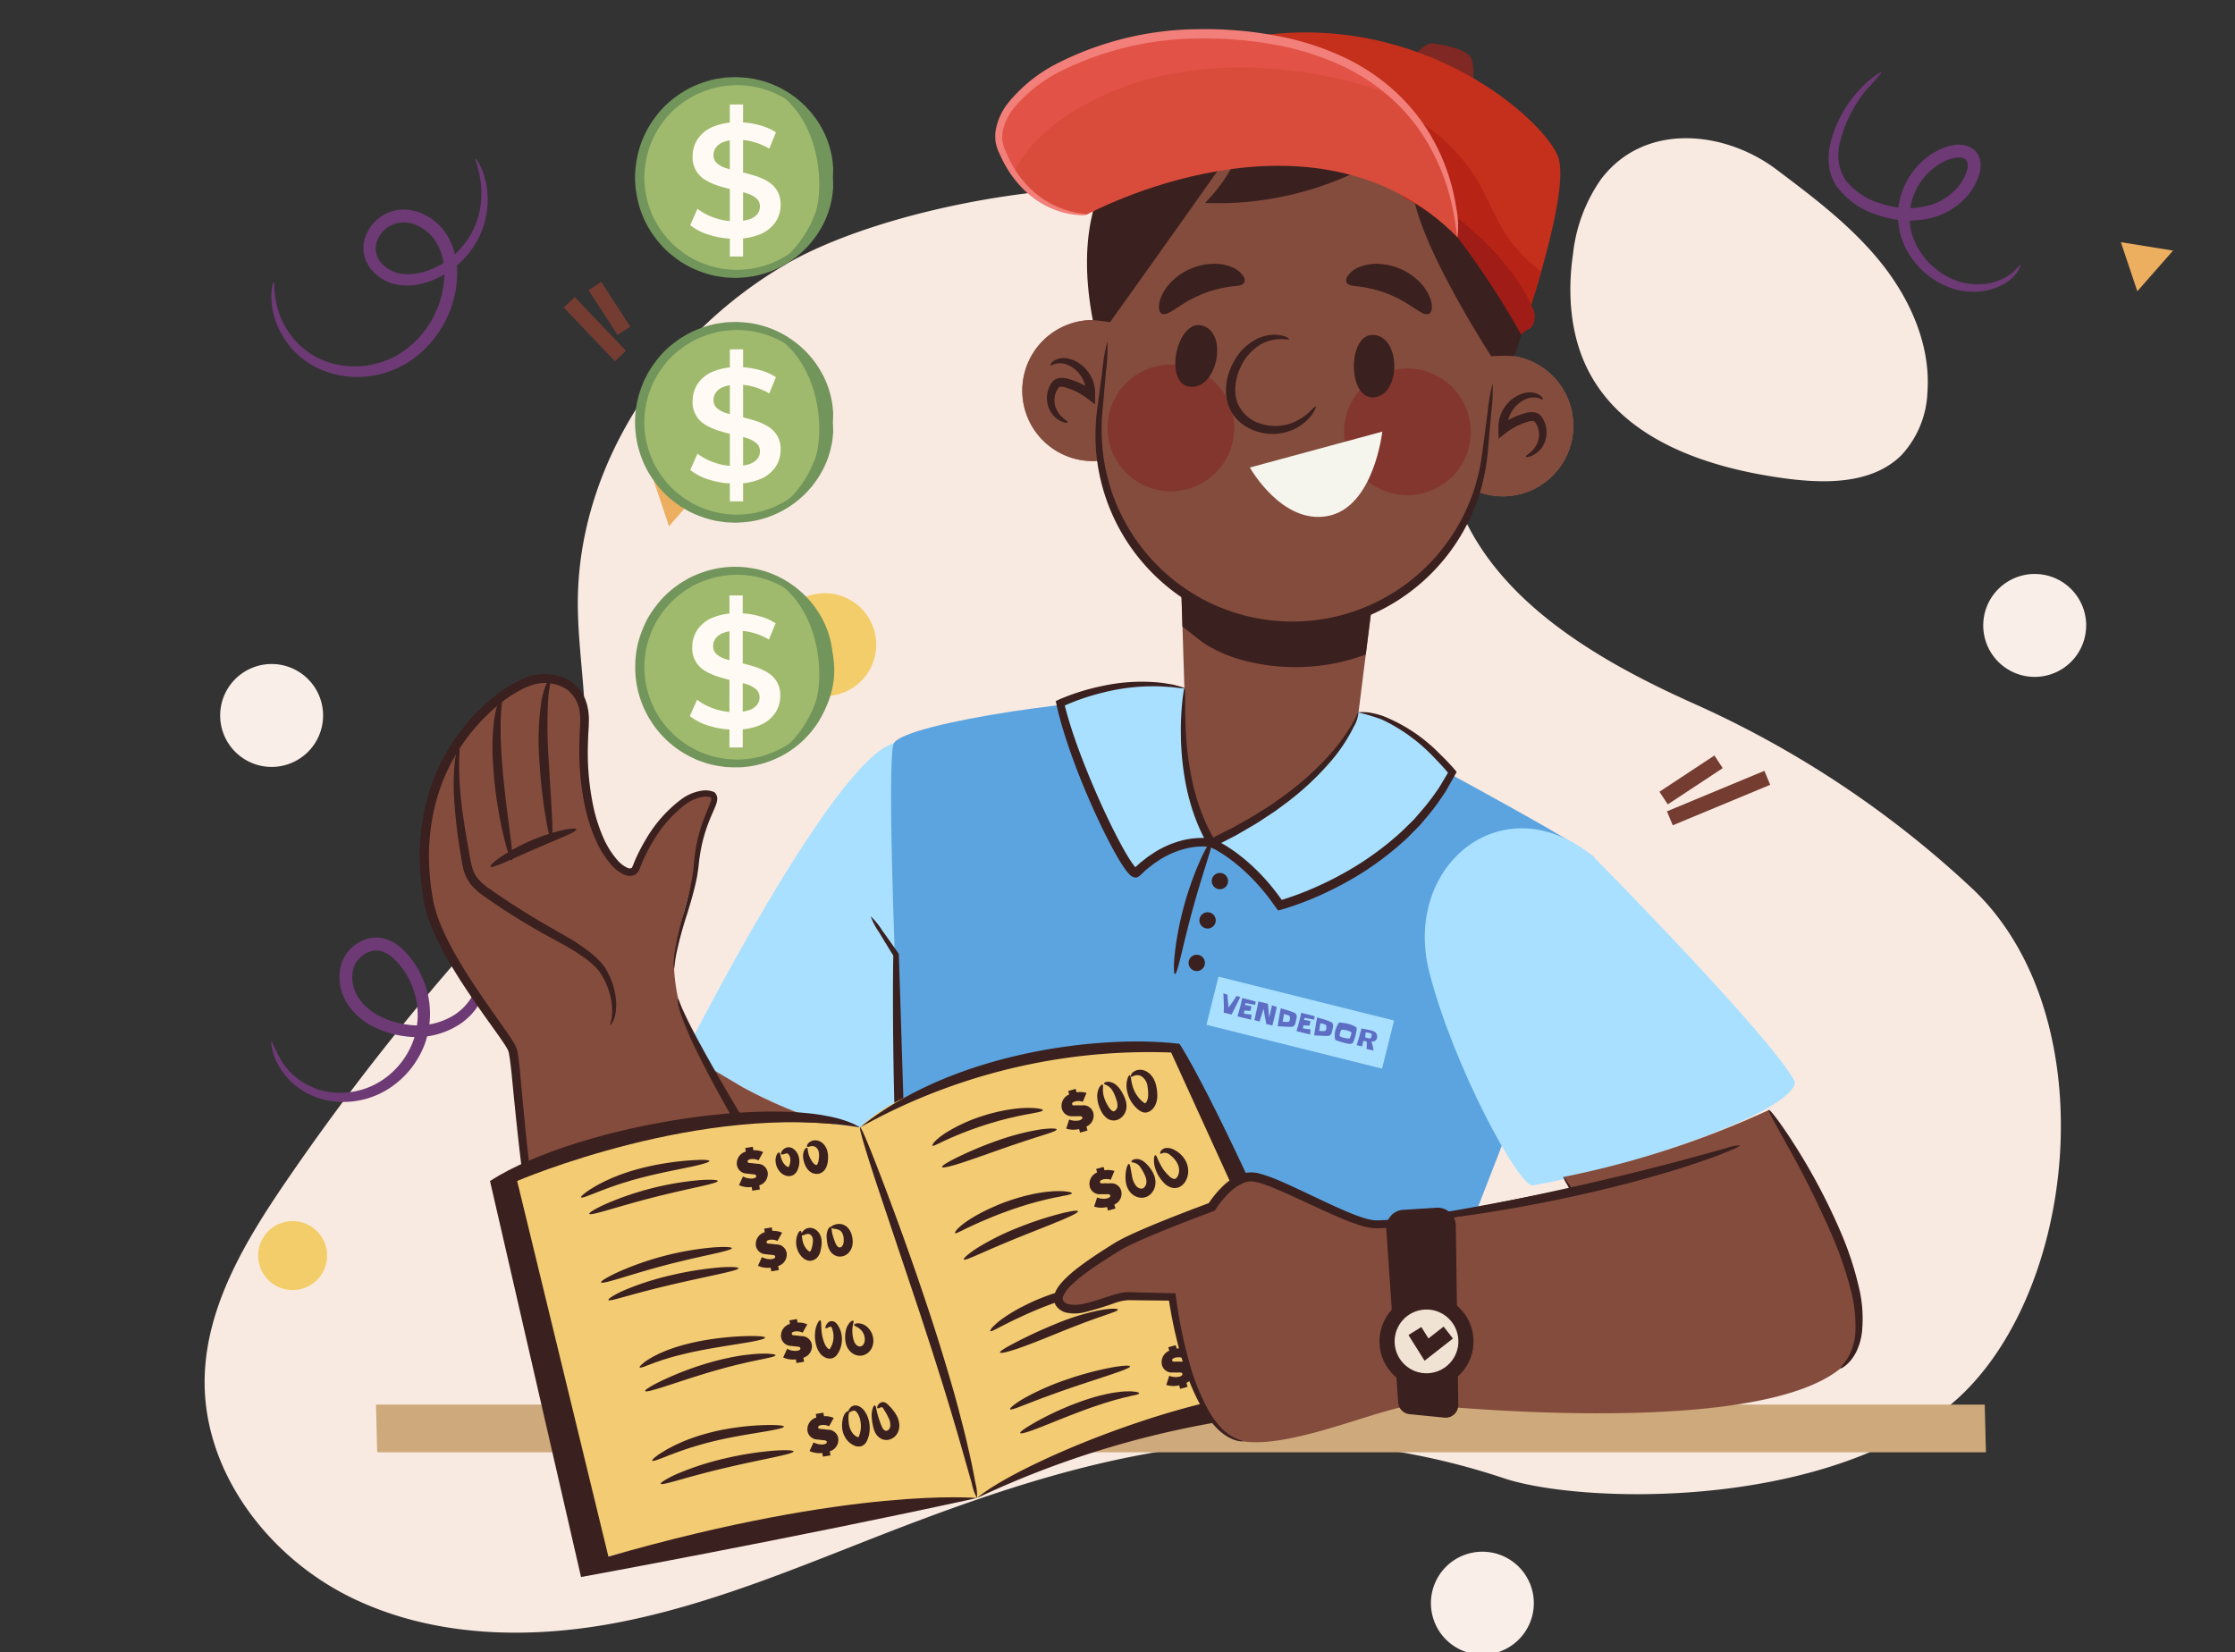 <svg xmlns="http://www.w3.org/2000/svg" xmlns:xlink="http://www.w3.org/1999/xlink" width="295" height="218.083" viewBox="0 0 295 218.083">
  <rect x="0" y="0" width="295" height="218.083" fill="#333333" stroke="none"/>
  <defs>
    <clipPath id="clip-path">
      <rect id="Rectángulo_413492" data-name="Rectángulo 413492" width="295" height="218.083" transform="translate(915 8568)" fill="#fff" stroke="#707070" stroke-width="1"/>
    </clipPath>
    <clipPath id="clip-path-2">
      <rect id="Rectángulo_413513" data-name="Rectángulo 413513" width="311.756" height="310.741" fill="none"/>
    </clipPath>
    <clipPath id="clip-path-3">
      <rect id="Rectángulo_413491" data-name="Rectángulo 413491" width="212.505" height="204.312" fill="none"/>
    </clipPath>
  </defs>
  <g id="Enmascarar_grupo_1098748" data-name="Enmascarar grupo 1098748" transform="translate(-915 -8568)" clip-path="url(#clip-path)">
    <g id="Grupo_1168761" data-name="Grupo 1168761" transform="translate(524.701 -365.879)">
      <g id="Grupo_1168760" data-name="Grupo 1168760">
        <g id="Grupo_1168759" data-name="Grupo 1168759" transform="translate(390.299 8919.509)" clip-path="url(#clip-path-2)">
          <path id="Trazado_1013083" data-name="Trazado 1013083" d="M120.276,72.986c-15.84,9.177-27.5,26.334-27.56,44.64-.026,8.37,2.241,16.934-.052,24.984-2.046,7.185-7.42,12.851-12.422,18.4a314.077,314.077,0,0,0-26.056,33.118C48.823,201.976,43.65,210.6,43.462,220.1c-.241,12.231,8.314,23.523,19.3,28.908s23.909,5.593,35.9,3.187S122,244.949,133.4,240.519c14.164-5.5,28.742-10.445,43.882-11.734a94,94,0,0,1,37.677,4.5c9.755,3.264,40.821,4.349,58.237-9.142s21.783-51.863,3.333-68.921a133.251,133.251,0,0,0-36.36-24.125c-13.482-6.02-27.747-14.422-31.989-28.565-2.047-6.824-1.466-14.28-3.931-20.964-10.154-27.525-64.99-19.585-83.975-8.586" transform="translate(-16.449 -23.783)" fill="#f9eae1"/>
          <path id="Trazado_1013084" data-name="Trazado 1013084" d="M337.591,57.846a21.189,21.189,0,0,0-3.724,9.885c-.785,5.38-.351,11.1,2.25,15.87,4.815,8.837,15.631,12.4,25.6,13.761,5.409.738,11.614.8,15.489-3.042a12.926,12.926,0,0,0,3.437-8.269c.458-6.182-2.228-12.267-6.1-17.105S365.66,60.326,360.709,56.6c-6.744-5.082-17.338-6.329-23.118,1.25" transform="translate(-126.241 -19.862)" fill="#f9eae1"/>
          <path id="Trazado_1013085" data-name="Trazado 1013085" d="M434.788,151.824A6.792,6.792,0,1,1,428,145.032a6.792,6.792,0,0,1,6.792,6.792" transform="translate(-159.434 -54.897)" fill="#f9eee8"/>
          <path id="Trazado_1013086" data-name="Trazado 1013086" d="M93.2,414.868a6.792,6.792,0,1,1-6.792-6.792,6.792,6.792,0,0,1,6.792,6.792" transform="translate(-30.136 -154.464)" fill="#f9eee8"/>
          <path id="Trazado_1013087" data-name="Trazado 1013087" d="M60.346,170.946a6.792,6.792,0,1,1-6.792-6.791,6.792,6.792,0,0,1,6.792,6.791" transform="translate(-17.701 -62.136)" fill="#f9eee8"/>
          <path id="Trazado_1013088" data-name="Trazado 1013088" d="M317.484,359.49a6.792,6.792,0,1,1-6.792-6.792,6.792,6.792,0,0,1,6.792,6.792" transform="translate(-115.032 -133.503)" fill="#f9eee8"/>
          <path id="Trazado_1013089" data-name="Trazado 1013089" d="M177.82,155.908a6.792,6.792,0,1,1-6.792-6.791,6.792,6.792,0,0,1,6.792,6.791" transform="translate(-62.167 -56.443)" fill="#f3cd69"/>
          <path id="Trazado_1013091" data-name="Trazado 1013091" d="M343.25,301.7a4.55,4.55,0,1,1-4.55-4.55,4.55,4.55,0,0,1,4.55,4.55" transform="translate(-126.482 -112.476)" fill="#f3cd69"/>
          <path id="Trazado_1013092" data-name="Trazado 1013092" d="M63.926,287.032a4.55,4.55,0,1,1-4.55-4.551,4.55,4.55,0,0,1,4.55,4.551" transform="translate(-20.752 -106.924)" fill="#f3cd69"/>
          <path id="Trazado_1013093" data-name="Trazado 1013093" d="M145.472,125.572l-6.893-1.111,2.178,6.481Z" transform="translate(-52.455 -47.111)" fill="#ecae5f"/>
          <path id="Trazado_1013094" data-name="Trazado 1013094" d="M457.318,75.668l-6.893-1.111,2.178,6.481Z" transform="translate(-170.494 -28.221)" fill="#ecae5f"/>
          <path id="Trazado_1013095" data-name="Trazado 1013095" d="M134.854,388.115,127.961,387l2.178,6.48Z" transform="translate(-48.435 -146.488)" fill="#ecae5f"/>
          <path id="Trazado_1013096" data-name="Trazado 1013096" d="M361.4,399.332l-6.121,3.36,5.7,3.774Z" transform="translate(-134.48 -151.154)" fill="#ecae5f"/>
          <path id="Trazado_1013097" data-name="Trazado 1013097" d="M119.532,50.4c.047-.024.244.21.512.72a9.39,9.39,0,0,1,.837,2.383,11.205,11.205,0,0,1-1.962,8.995,11.81,11.81,0,0,1-5.2,3.993,8.882,8.882,0,0,1-3.727.631,5.926,5.926,0,0,1-3.822-1.644,4.888,4.888,0,0,1-1.225-1.919,4.338,4.338,0,0,1-.105-2.385,5.436,5.436,0,0,1,2.972-3.575,5.314,5.314,0,0,1,2.413-.484,6.47,6.47,0,0,1,2.37.572,7.447,7.447,0,0,1,3.474,3.327A9.861,9.861,0,0,1,117.1,65.6a13.633,13.633,0,0,1-.784,4.4,14.227,14.227,0,0,1-4.894,6.722A12.589,12.589,0,0,1,104.31,79.2a12.037,12.037,0,0,1-6.366-1.549,10.77,10.77,0,0,1-3.838-3.78,10.568,10.568,0,0,1-1.414-3.779c-.339-2.209.114-3.407.186-3.381.157.011-.051,1.219.465,3.242a10.732,10.732,0,0,0,1.566,3.4,10.072,10.072,0,0,0,3.62,3.242,10.984,10.984,0,0,0,5.717,1.191,11.27,11.27,0,0,0,6.23-2.319,12.8,12.8,0,0,0,4.26-6.011A12.119,12.119,0,0,0,115.4,65.6a8.238,8.238,0,0,0-.85-3.79,5.785,5.785,0,0,0-2.666-2.57,4.043,4.043,0,0,0-3.37-.116,3.817,3.817,0,0,0-2.09,2.439,2.921,2.921,0,0,0,.853,2.8,4.408,4.408,0,0,0,2.823,1.263,7.546,7.546,0,0,0,3.123-.461,10.755,10.755,0,0,0,4.734-3.4,10.49,10.49,0,0,0,2.093-4.4,11.524,11.524,0,0,0,.172-3.748c-.26-2.076-.833-3.15-.692-3.212" transform="translate(-56.755 -15.078)" fill="#6d3a75"/>
          <path id="Trazado_1013098" data-name="Trazado 1013098" d="M413.661,63.94c.044.024-.025.295-.3.743a5.039,5.039,0,0,1-1.649,1.606,7.691,7.691,0,0,1-3.485,1.123,9.024,9.024,0,0,1-4.782-.914,10.76,10.76,0,0,1-4.413-3.939,9.533,9.533,0,0,1-1.4-6.7,10.013,10.013,0,0,1,4.04-6.417,8.507,8.507,0,0,1,1.822-.974,5.3,5.3,0,0,1,2.187-.434,3.3,3.3,0,0,1,1.258.278,2.486,2.486,0,0,1,1.093.949,2.726,2.726,0,0,1,.394,1.343,4.164,4.164,0,0,1-.147,1.222,7.979,7.979,0,0,1-2.285,3.658,9.515,9.515,0,0,1-3.552,2.07,12.217,12.217,0,0,1-7.522-.218,10.312,10.312,0,0,1-5.584-3.945,6.439,6.439,0,0,1-.97-3.086,9.255,9.255,0,0,1,.326-2.869,16.427,16.427,0,0,1,4.212-7.164c1.411-1.373,2.386-1.876,2.442-1.8a24.89,24.89,0,0,1-1.95,2.246,18.638,18.638,0,0,0-1.917,2.833,16.266,16.266,0,0,0-1.612,4.166,6.206,6.206,0,0,0,.659,4.9,9.033,9.033,0,0,0,4.877,3.215,10.787,10.787,0,0,0,6.521.124,7.917,7.917,0,0,0,2.909-1.721,6.368,6.368,0,0,0,1.793-2.849,1.635,1.635,0,0,0-.044-1.231,1.1,1.1,0,0,0-.961-.429,3.66,3.66,0,0,0-1.517.31,6.927,6.927,0,0,0-1.479.776,8.511,8.511,0,0,0-3.444,5.321,8.162,8.162,0,0,0,1.059,5.685,9.709,9.709,0,0,0,3.751,3.6,8.256,8.256,0,0,0,4.184,1.038,7.5,7.5,0,0,0,3.208-.747,5.9,5.9,0,0,0,1.707-1.24c.344-.352.514-.564.573-.529" transform="translate(-146.998 -14.559)" fill="#6d3a75"/>
          <path id="Trazado_1013099" data-name="Trazado 1013099" d="M423.769,407.99c.007-.144,1.106-.077,2.973-.6a13.908,13.908,0,0,0,3.225-1.315,10.657,10.657,0,0,0,3.383-2.955,9.179,9.179,0,0,0,1.7-5.042c-.009-.481.032-1.009-.011-1.472a4.282,4.282,0,0,0-.356-1.349,5.469,5.469,0,0,0-1.891-2.266,5.388,5.388,0,0,0-2.9-1.009,5.689,5.689,0,0,0-3.111.842,6.809,6.809,0,0,0-2.4,2.422,6.031,6.031,0,0,0-.652,1.589,1.22,1.22,0,0,0,.125,1.116,1.119,1.119,0,0,0,1.043.2,2.115,2.115,0,0,0,1.109-.828,8.5,8.5,0,0,0,.878-1.534,16.2,16.2,0,0,0,.7-1.691,8.786,8.786,0,0,0,.1-6.536,5.957,5.957,0,0,0-4.519-3.37,6.135,6.135,0,0,0-4.83,1.459,6.729,6.729,0,0,0-2.041,3.808,9.9,9.9,0,0,0,0,3.43c.345,1.891.916,2.853.784,2.922-.066.051-.856-.8-1.433-2.775a9.729,9.729,0,0,1-.3-3.72,7.6,7.6,0,0,1,2.162-4.549,7.269,7.269,0,0,1,11.6,2.121,8.309,8.309,0,0,1,.791,3.842,13.011,13.011,0,0,1-.729,3.909,17.35,17.35,0,0,1-.753,1.868,9.783,9.783,0,0,1-1.058,1.851,3.767,3.767,0,0,1-2.043,1.449,3.1,3.1,0,0,1-1.367.038,2.475,2.475,0,0,1-1.327-.71,2.406,2.406,0,0,1-.637-1.385,3.772,3.772,0,0,1,.086-1.289,7.631,7.631,0,0,1,.846-2.067,8.416,8.416,0,0,1,3.017-3.009,7.282,7.282,0,0,1,4.026-1.029,7.151,7.151,0,0,1,6.113,4.324,5.7,5.7,0,0,1,.428,1.809c.038.606-.023,1.137-.032,1.692a10.271,10.271,0,0,1-2.149,5.674,11.218,11.218,0,0,1-3.9,3.073,12.865,12.865,0,0,1-3.526,1.118c-2.007.344-3.135.042-3.115-.047" transform="translate(-157.19 -144.872)" fill="#6d3a75"/>
          <path id="Trazado_1013100" data-name="Trazado 1013100" d="M80.153,213.447c.03-.088,1.264.393,2.7,2.157a19.334,19.334,0,0,1,2.171,3.445,12.848,12.848,0,0,1,.92,2.422,8.244,8.244,0,0,1,.247,2.973,8.4,8.4,0,0,1-3.5,5.779,10.481,10.481,0,0,1-7.539,1.71,12.706,12.706,0,0,1-4.043-1.242,8.72,8.72,0,0,1-3.418-2.977,6.527,6.527,0,0,1-.971-4.728,5.025,5.025,0,0,1,1.144-2.345,5.122,5.122,0,0,1,2.192-1.482,4.29,4.29,0,0,1,2.725-.037,5.921,5.921,0,0,1,2.168,1.339,11.494,11.494,0,0,1,2.627,3.794,11.775,11.775,0,0,1,.37,8.522,11.99,11.99,0,0,1-4.77,6.054,11.1,11.1,0,0,1-6.461,1.777,9.932,9.932,0,0,1-5.253-1.674,9.36,9.36,0,0,1-2.827-3.019,7.712,7.712,0,0,1-.93-2.418c-.111-.581-.085-.9-.036-.9a23.407,23.407,0,0,0,1.526,2.962,9.28,9.28,0,0,0,2.782,2.574,9.161,9.161,0,0,0,4.761,1.271,10,10,0,0,0,5.654-1.75,10.663,10.663,0,0,0,4.063-5.381,10.273,10.273,0,0,0-.413-7.345,9.935,9.935,0,0,0-2.247-3.216,4.26,4.26,0,0,0-1.538-.963,2.568,2.568,0,0,0-1.65.031,3.436,3.436,0,0,0-1.457.986,3.323,3.323,0,0,0-.764,1.56,4.884,4.884,0,0,0,.718,3.493,7.14,7.14,0,0,0,2.755,2.426,11.254,11.254,0,0,0,3.511,1.132,9.107,9.107,0,0,0,6.5-1.308,7.206,7.206,0,0,0,3.118-4.77,9.2,9.2,0,0,0-.836-4.847A22.194,22.194,0,0,0,82.315,216a27.113,27.113,0,0,0-2.162-2.552" transform="translate(-21.812 -80.79)" fill="#6d3a75"/>
        </g>
      </g>
      <g id="Grupo_1168736" data-name="Grupo 1168736" transform="translate(439.924 8937.731)">
        <g id="Grupo_1168735" data-name="Grupo 1168735" clip-path="url(#clip-path-3)">
          <path id="Trazado_1012753" data-name="Trazado 1012753" d="M103.711,173.447a12.726,12.726,0,1,1-12.726-12.726,12.726,12.726,0,0,1,12.726,12.726" transform="translate(-43.452 -89.237)" fill="#a0ba6d"/>
          <path id="Trazado_1012754" data-name="Trazado 1012754" d="M115.842,162.164c7.159,3.6,7.671,13.066,6.512,16.663a14.7,14.7,0,0,1-5.094,6.941c4.324-2.033,7.548-6.072,7.548-11.166a13.389,13.389,0,0,0-8.966-12.438" transform="translate(-64.319 -90.038)" fill="#72955c"/>
          <path id="Trazado_1012755" data-name="Trazado 1012755" d="M99.031,185.759a11.041,11.041,0,0,1-3.341-.5,7.566,7.566,0,0,1-2.551-1.291l.961-2.157a7.764,7.764,0,0,0,2.22,1.174,8.04,8.04,0,0,0,2.711.47,5.845,5.845,0,0,0,1.9-.256A2.276,2.276,0,0,0,102,182.5a1.574,1.574,0,0,0,.342-.993,1.371,1.371,0,0,0-.491-1.1,3.637,3.637,0,0,0-1.27-.662q-.78-.245-1.729-.448t-1.9-.5a8.519,8.519,0,0,1-1.74-.758,3.413,3.413,0,0,1-1.75-3.191,4.046,4.046,0,0,1,.651-2.231A4.488,4.488,0,0,1,96.1,171a8.177,8.177,0,0,1,3.384-.608,10.662,10.662,0,0,1,2.669.342,7.72,7.72,0,0,1,2.306.982l-.875,2.156a8.241,8.241,0,0,0-2.071-.886,7.86,7.86,0,0,0-2.049-.288,5.277,5.277,0,0,0-1.857.278,2.248,2.248,0,0,0-1.057.737,1.7,1.7,0,0,0-.331,1.014,1.382,1.382,0,0,0,.48,1.1,3.392,3.392,0,0,0,1.26.651q.779.236,1.74.448t1.9.5a8.241,8.241,0,0,1,1.729.747,3.66,3.66,0,0,1,1.27,1.217,3.552,3.552,0,0,1,.48,1.932,4.008,4.008,0,0,1-.651,2.21,4.473,4.473,0,0,1-2,1.623,8.255,8.255,0,0,1-3.394.608m-.661-17.72h1.751v20.068H98.37Z" transform="translate(-51.714 -93.3)" fill="#fffaf3"/>
          <path id="Trazado_1012756" data-name="Trazado 1012756" d="M102.927,171.843c-.042,0-.116-.261-.217-.76l-.081-.418-.138-.495-.157-.576c-.057-.2-.148-.413-.227-.639a12.319,12.319,0,0,0-1.606-3.062,12.631,12.631,0,0,0-3.242-3.168,12.058,12.058,0,0,0-5.068-1.974,12.186,12.186,0,0,0-6.161.651,12.776,12.776,0,0,0-1.522.684c-.246.136-.482.294-.726.44-.121.076-.245.146-.363.227l-.343.26a11.639,11.639,0,0,0-2.489,2.469,13.428,13.428,0,0,0-.988,1.51,13.09,13.09,0,0,0-.739,1.677,11.458,11.458,0,0,0-.712,3.662,12.1,12.1,0,0,0,1.9,7.022,12.242,12.242,0,0,0,5.114,4.488c.124.06.246.124.37.179l.383.143c.255.092.506.2.761.279a13.05,13.05,0,0,0,1.545.365l.769.125.766.046a11.942,11.942,0,0,0,1.5-.005,12.632,12.632,0,0,0,10.525-7.414c.778-1.751.926-2.838,1.041-2.815.041.007.03.277-.033.793a5.964,5.964,0,0,1-.184.944c-.047.185-.089.386-.152.6l-.232.662a12.074,12.074,0,0,1-1.741,3.174,12.916,12.916,0,0,1-3.575,3.231,13.258,13.258,0,0,1-5.566,1.838,12.76,12.76,0,0,1-1.623.04l-.833-.036-.838-.12a13.936,13.936,0,0,1-1.69-.371c-.279-.087-.555-.194-.835-.292l-.421-.151c-.137-.059-.271-.126-.408-.189a13.222,13.222,0,0,1-7.76-12.58,12.55,12.55,0,0,1,.79-4.031,14.22,14.22,0,0,1,.822-1.842,14.46,14.46,0,0,1,1.095-1.655,12.664,12.664,0,0,1,2.753-2.685l.379-.28c.13-.087.267-.163.4-.245.269-.158.53-.326.8-.472a13.775,13.775,0,0,1,1.675-.728,13.056,13.056,0,0,1,6.712-.6,12.729,12.729,0,0,1,5.4,2.267,12.894,12.894,0,0,1,3.314,3.495,11.8,11.8,0,0,1,1.492,3.3c.064.24.14.462.181.678l.105.607.084.519q.013.238.024.436c.024.52.016.79-.027.793" transform="translate(-42.704 -88.592)" fill="#72955c"/>
          <path id="Trazado_1012757" data-name="Trazado 1012757" d="M103.711,100.79A12.726,12.726,0,1,1,90.985,88.064a12.726,12.726,0,0,1,12.726,12.726" transform="translate(-43.452 -48.896)" fill="#a0ba6d"/>
          <path id="Trazado_1012758" data-name="Trazado 1012758" d="M99.146,112.728a11.055,11.055,0,0,1-3.341-.5,7.583,7.583,0,0,1-2.551-1.292l.961-2.156a7.786,7.786,0,0,0,2.22,1.174,8.051,8.051,0,0,0,2.711.469,5.836,5.836,0,0,0,1.9-.256,2.276,2.276,0,0,0,1.067-.694,1.571,1.571,0,0,0,.342-.993,1.371,1.371,0,0,0-.491-1.1,3.632,3.632,0,0,0-1.27-.662q-.78-.245-1.73-.448t-1.9-.5a8.555,8.555,0,0,1-1.74-.758,3.412,3.412,0,0,1-1.75-3.191,4.041,4.041,0,0,1,.651-2.231,4.482,4.482,0,0,1,1.985-1.623,8.18,8.18,0,0,1,3.384-.608,10.636,10.636,0,0,1,2.669.342,7.728,7.728,0,0,1,2.306.982l-.875,2.156a8.236,8.236,0,0,0-2.071-.886,7.839,7.839,0,0,0-2.049-.288,5.267,5.267,0,0,0-1.857.278,2.248,2.248,0,0,0-1.057.736,1.7,1.7,0,0,0-.331,1.015,1.385,1.385,0,0,0,.48,1.1,3.4,3.4,0,0,0,1.26.651q.779.235,1.74.448t1.9.5a8.259,8.259,0,0,1,1.729.748,3.657,3.657,0,0,1,1.27,1.216,3.55,3.55,0,0,1,.48,1.933,4.008,4.008,0,0,1-.651,2.209,4.47,4.47,0,0,1-2,1.623,8.247,8.247,0,0,1-3.394.609m-.661-17.72h1.751v20.068H98.485Z" transform="translate(-51.777 -52.751)" fill="#fffaf3"/>
          <path id="Trazado_1012759" data-name="Trazado 1012759" d="M115.842,89.507c7.159,3.6,7.671,13.066,6.512,16.663a14.7,14.7,0,0,1-5.094,6.941,12.726,12.726,0,0,0-1.418-23.6" transform="translate(-64.319 -49.697)" fill="#72955c"/>
          <path id="Trazado_1012760" data-name="Trazado 1012760" d="M102.948,100.133c-.042,0-.1-.279-.164-.8-.016-.133-.032-.278-.052-.439s-.068-.334-.1-.522a9.737,9.737,0,0,0-.309-1.285,12.351,12.351,0,0,0-1.463-3.274,12.518,12.518,0,0,0-3.2-3.448,12.272,12.272,0,0,0-11.58-1.651,12.778,12.778,0,0,0-1.582.7c-.256.141-.5.3-.754.456a6.034,6.034,0,0,0-.731.508,11.089,11.089,0,0,0-2.557,2.586A11.779,11.779,0,0,0,78.73,96.31a12.054,12.054,0,0,0,0,7.647,11.766,11.766,0,0,0,1.726,3.343,11.1,11.1,0,0,0,2.557,2.586,6.091,6.091,0,0,0,.73.508c.254.152.5.315.754.456a12.777,12.777,0,0,0,1.581.7A12.272,12.272,0,0,0,97.66,109.9a12.518,12.518,0,0,0,3.2-3.448,12.352,12.352,0,0,0,1.463-3.274,9.738,9.738,0,0,0,.309-1.285c.036-.188.079-.362.1-.522s.036-.306.052-.439c.066-.524.121-.8.164-.8s.069.279.082.819q0,.206.006.453c-.006.166-.03.346-.048.543a8.584,8.584,0,0,1-.207,1.35,11.9,11.9,0,0,1-1.337,3.508,12.824,12.824,0,0,1-3.259,3.786,12.967,12.967,0,0,1-5.52,2.539,12.232,12.232,0,0,1-1.672.212c-.286.013-.573.043-.863.041l-.878-.036a5.933,5.933,0,0,1-.886-.089c-.3-.046-.6-.079-.894-.138a14.386,14.386,0,0,1-3.515-1.257c-.282-.151-.553-.326-.832-.49a6.975,6.975,0,0,1-.806-.549,12.166,12.166,0,0,1-2.827-2.815,12.858,12.858,0,0,1-1.915-3.668,13.156,13.156,0,0,1,0-8.415,12.866,12.866,0,0,1,1.915-3.669,12.175,12.175,0,0,1,2.827-2.815,6.958,6.958,0,0,1,.806-.549c.279-.164.55-.339.832-.49a14.363,14.363,0,0,1,3.515-1.258c.3-.059.6-.092.894-.138a5.934,5.934,0,0,1,.886-.089l.877-.036c.29,0,.578.028.863.041a12.216,12.216,0,0,1,1.672.212,12.957,12.957,0,0,1,5.52,2.539,12.826,12.826,0,0,1,3.259,3.786,11.9,11.9,0,0,1,1.337,3.508,8.584,8.584,0,0,1,.207,1.35c.018.2.042.377.048.544s0,.316-.006.453c-.013.54-.04.819-.082.819" transform="translate(-42.689 -48.239)" fill="#72955c"/>
          <path id="Trazado_1012761" data-name="Trazado 1012761" d="M103.711,28.132A12.726,12.726,0,1,1,90.985,15.406a12.726,12.726,0,0,1,12.726,12.726" transform="translate(-43.452 -8.554)" fill="#a0ba6d"/>
          <path id="Trazado_1012762" data-name="Trazado 1012762" d="M99.145,40.07a11.055,11.055,0,0,1-3.341-.5,7.578,7.578,0,0,1-2.551-1.292l.961-2.156a7.771,7.771,0,0,0,2.221,1.174,8.047,8.047,0,0,0,2.711.47,5.835,5.835,0,0,0,1.9-.256,2.271,2.271,0,0,0,1.067-.694,1.57,1.57,0,0,0,.342-.993,1.371,1.371,0,0,0-.491-1.1,3.624,3.624,0,0,0-1.27-.662q-.78-.246-1.73-.448t-1.9-.5a8.571,8.571,0,0,1-1.74-.758,3.413,3.413,0,0,1-1.75-3.192,4.042,4.042,0,0,1,.651-2.231,4.483,4.483,0,0,1,1.985-1.623,8.176,8.176,0,0,1,3.383-.608,10.637,10.637,0,0,1,2.669.342,7.721,7.721,0,0,1,2.306.982l-.875,2.156a8.255,8.255,0,0,0-2.071-.886A7.863,7.863,0,0,0,99.572,27a5.267,5.267,0,0,0-1.857.278,2.248,2.248,0,0,0-1.057.737,1.7,1.7,0,0,0-.331,1.014,1.385,1.385,0,0,0,.48,1.1,3.392,3.392,0,0,0,1.26.651q.779.235,1.74.448t1.9.5a8.257,8.257,0,0,1,1.729.747,3.658,3.658,0,0,1,1.27,1.217,3.547,3.547,0,0,1,.48,1.932,4.01,4.01,0,0,1-.651,2.21,4.476,4.476,0,0,1-2,1.623,8.255,8.255,0,0,1-3.394.608m-.661-17.72h1.751V42.418H98.484Z" transform="translate(-51.777 -12.409)" fill="#fffaf3"/>
          <path id="Trazado_1012763" data-name="Trazado 1012763" d="M115.842,16.756c7.159,3.6,7.671,13.066,6.512,16.663a14.7,14.7,0,0,1-5.094,6.941,12.726,12.726,0,0,0-1.418-23.6" transform="translate(-64.319 -9.303)" fill="#72955c"/>
          <path id="Trazado_1012764" data-name="Trazado 1012764" d="M102.948,27.476c-.042,0-.1-.279-.164-.8-.016-.132-.032-.278-.052-.438s-.068-.334-.1-.522a9.72,9.72,0,0,0-.309-1.285,12.351,12.351,0,0,0-1.463-3.274,12.525,12.525,0,0,0-3.2-3.448,12.275,12.275,0,0,0-11.58-1.651,12.783,12.783,0,0,0-1.582.705c-.256.14-.5.3-.754.456a6.032,6.032,0,0,0-.731.508,11.076,11.076,0,0,0-2.557,2.586,11.776,11.776,0,0,0-1.726,3.343,13.049,13.049,0,0,0-.622,3.824,13.043,13.043,0,0,0,.623,3.823,11.778,11.778,0,0,0,1.726,3.343,13.83,13.83,0,0,0,1.184,1.41,13.877,13.877,0,0,0,1.373,1.176,6.094,6.094,0,0,0,.73.508c.254.152.5.315.754.456a12.771,12.771,0,0,0,1.581.7,12.27,12.27,0,0,0,11.58-1.651,12.517,12.517,0,0,0,3.2-3.448,12.351,12.351,0,0,0,1.463-3.274,9.748,9.748,0,0,0,.309-1.284c.036-.189.079-.362.1-.523s.036-.306.052-.439c.066-.524.121-.8.164-.8s.069.28.082.819c0,.137,0,.288.006.453s-.03.346-.048.544a8.584,8.584,0,0,1-.207,1.35,11.9,11.9,0,0,1-1.337,3.508,12.824,12.824,0,0,1-3.259,3.786,12.967,12.967,0,0,1-5.52,2.539,12.164,12.164,0,0,1-1.672.213c-.286.013-.573.042-.863.041l-.878-.037a5.932,5.932,0,0,1-.886-.089c-.3-.046-.6-.079-.894-.138a14.385,14.385,0,0,1-3.515-1.257c-.282-.151-.553-.326-.832-.49a6.923,6.923,0,0,1-.806-.549A14.721,14.721,0,0,1,80.8,36.891a14.95,14.95,0,0,1-1.312-1.538,12.858,12.858,0,0,1-1.915-3.668,14.117,14.117,0,0,1-.691-4.208,14.128,14.128,0,0,1,.691-4.208A12.861,12.861,0,0,1,79.491,19.6a12.189,12.189,0,0,1,2.827-2.816,7.01,7.01,0,0,1,.806-.548c.279-.164.55-.339.832-.49a14.362,14.362,0,0,1,3.515-1.258c.3-.059.6-.092.894-.138a5.874,5.874,0,0,1,.886-.089l.877-.036c.29,0,.578.028.863.04a12.284,12.284,0,0,1,1.672.213,13.012,13.012,0,0,1,8.779,6.325,11.907,11.907,0,0,1,1.337,3.508,8.589,8.589,0,0,1,.207,1.35c.018.2.042.377.048.544s0,.316-.006.453c-.013.54-.04.818-.082.818" transform="translate(-42.689 -7.898)" fill="#72955c"/>
          <line id="Línea_767" data-name="Línea 767" x2="6.753" y2="7.083" transform="translate(25.518 36.055)" fill="none" stroke="#753d32" stroke-miterlimit="10" stroke-width="2"/>
          <line id="Línea_768" data-name="Línea 768" x2="3.829" y2="5.907" transform="translate(28.895 33.903)" fill="none" stroke="#753d32" stroke-miterlimit="10" stroke-width="2"/>
          <line id="Línea_769" data-name="Línea 769" y1="4.784" x2="7.254" transform="translate(169.957 96.708)" fill="none" stroke="#753d32" stroke-miterlimit="10" stroke-width="2"/>
          <line id="Línea_770" data-name="Línea 770" y1="5.346" x2="12.862" transform="translate(170.78 98.819)" fill="none" stroke="#753d32" stroke-miterlimit="10" stroke-width="2"/>
          <path id="Trazado_1012765" data-name="Trazado 1012765" d="M119.449,211.853c-8.023,2.214-27.419,40.624-27.419,40.624s12.6,10.1,28.9,11.652c0,0,5.786-54.281-1.48-52.276" transform="translate(-51.098 -117.597)" fill="#a9e0ff"/>
          <path id="Trazado_1012766" data-name="Trazado 1012766" d="M77.494,252.429c-8.888,1-19.642-4.979-21.163-5.778l-4.088-2.418a23.222,23.222,0,0,1-4.94-13.219c-.024-3.855,1.957-9.434,2.921-13.607.97-4.214,2.171-9.355,2.171-9.355-1.934-1.459-7.424,1.905-10.129,9.677-.889,2.552-8.877-4.373-6.793-19.988.561-4.206-3.617-5.315-6.151-4.965-4.6.638-18.009,11.245-14.389,29.536,1.39,7.027,10.538,17.749,11.037,19.39,1.207,3.96,2.384,52.171,21.334,59.5,18.136,7.017,27.113-18.907,30.96-35.863-.27-4.087-.529-8.453-.771-12.913" transform="translate(-7.952 -107.002)" fill="#844c3d"/>
          <path id="Trazado_1012767" data-name="Trazado 1012767" d="M43.508,298.24a11.225,11.225,0,0,1-1.622-1.089,23.9,23.9,0,0,1-3.871-4.055,39.448,39.448,0,0,1-4.442-7.674,72.32,72.32,0,0,1-3.813-11.1A131.236,131.236,0,0,1,26.97,260.4c-.764-5.046-1.3-10.482-1.855-16.168-.075-.708-.153-1.421-.253-2.12l-.083-.516c-.034-.161-.07-.313-.107-.465-.073-.125-.1-.224-.193-.375l-.273-.442c-.787-1.193-1.678-2.393-2.541-3.617-1.738-2.448-3.483-4.988-5.046-7.723a38.112,38.112,0,0,1-2.116-4.3,18.407,18.407,0,0,1-.754-2.351l-.152-.608-.1-.6q-.1-.6-.2-1.208a35.966,35.966,0,0,1-.318-4.938,30.132,30.132,0,0,1,.511-5A26.013,26.013,0,0,1,23.757,193.65a16.929,16.929,0,0,1,2.057-1.25,9.517,9.517,0,0,1,2.293-.869,7.008,7.008,0,0,1,2.485-.045,5.874,5.874,0,0,1,2.327.881,5,5,0,0,1,1.67,1.856,5.075,5.075,0,0,1,.261.561l.195.58c.058.194.085.392.128.588a3.531,3.531,0,0,1,.087.588,7.668,7.668,0,0,1,.044,1.166l-.015.576-.031.537c-.049.715-.068,1.425-.085,2.132a34.627,34.627,0,0,0,.776,8.174,21.38,21.38,0,0,0,1.2,3.712,11.62,11.62,0,0,0,1.945,3.141,3.906,3.906,0,0,0,1.31.993.643.643,0,0,0,.5.041.286.286,0,0,0,.116-.126,3.332,3.332,0,0,0,.157-.367,22.852,22.852,0,0,1,1.647-3.3,17.694,17.694,0,0,1,4.571-5.213,6.091,6.091,0,0,1,3.119-1.259,3.176,3.176,0,0,1,.873.076,1.653,1.653,0,0,1,.242.07.827.827,0,0,1,.285.128,1.154,1.154,0,0,1,.3.527,1.23,1.23,0,0,1,.037.3,1.9,1.9,0,0,1-.023.244,2.644,2.644,0,0,1-.1.421c-.085.259-.183.491-.28.72-.4.9-.764,1.748-1.048,2.607a20.045,20.045,0,0,0-.672,2.532c-.168.831-.27,1.639-.351,2.432a20.147,20.147,0,0,1-.4,2.306c-.332,1.451-.734,2.74-1.084,3.9a50.35,50.35,0,0,0-1.454,5.359c-.234,1.245-.236,1.916-.292,1.916a1.524,1.524,0,0,1-.045-.5,4.833,4.833,0,0,1,.015-.613c.011-.244.033-.527.079-.844a40.04,40.04,0,0,1,1.24-5.453c.314-1.168.68-2.462.972-3.891a20.009,20.009,0,0,0,.335-2.241,25.152,25.152,0,0,1,.31-2.5,20.472,20.472,0,0,1,.648-2.633c.278-.891.652-1.791,1.026-2.68.09-.221.179-.444.245-.656a1.925,1.925,0,0,0,.072-.3,1.06,1.06,0,0,0,.011-.128.371.371,0,0,0-.009-.071.227.227,0,0,0-.064-.11.82.82,0,0,0-.177-.05,2.359,2.359,0,0,0-.651-.046,5.315,5.315,0,0,0-2.655,1.14A16.928,16.928,0,0,0,43.64,213.7a22,22,0,0,0-1.546,3.177,4.091,4.091,0,0,1-.206.481,1.269,1.269,0,0,1-.519.527,1.586,1.586,0,0,1-1.308.019,4.809,4.809,0,0,1-1.707-1.237,12.584,12.584,0,0,1-2.16-3.408A22.361,22.361,0,0,1,34.9,209.37a35.5,35.5,0,0,1-.855-8.434c.014-.725.029-1.453.076-2.184l.029-.549.01-.515a6.506,6.506,0,0,0-.043-1.022,4.34,4.34,0,0,0-1.841-3.324,5.411,5.411,0,0,0-3.92-.652,8.394,8.394,0,0,0-2,.772,15.69,15.69,0,0,0-1.91,1.169,24.893,24.893,0,0,0-9.757,15.564,29.088,29.088,0,0,0-.491,4.786,34.9,34.9,0,0,0,.3,4.752l.192,1.168.1.581.139.555a17.328,17.328,0,0,0,.7,2.188,37.127,37.127,0,0,0,2.035,4.154c1.522,2.678,3.237,5.2,4.957,7.64.858,1.228,1.731,2.413,2.553,3.671l.3.494a5.306,5.306,0,0,1,.29.6c.052.2.1.4.138.6l.087.558c.1.736.176,1.455.248,2.17.522,5.711,1.021,11.108,1.738,16.137A135.408,135.408,0,0,0,30.6,274.11a74.334,74.334,0,0,0,3.6,11.038,40.9,40.9,0,0,0,4.2,7.665,26.9,26.9,0,0,0,3.648,4.149,12,12,0,0,1,1.462,1.277" transform="translate(-7.205 -106.269)" fill="#3a201e"/>
          <path id="Trazado_1012768" data-name="Trazado 1012768" d="M23.815,211.441c.041.008.056.177.047.492q-.023.51-.061,1.364-.011.447-.024.982c0,.359,0,.749.009,1.168.016.837.072,1.789.163,2.84.185,2.1.576,4.589,1.071,7.356.269,1.391.383,2.873,1.23,3.879a7.926,7.926,0,0,0,1.636,1.413c.642.447,1.3.9,1.976,1.345,1.345.894,2.679,1.735,3.984,2.521s2.58,1.5,3.812,2.208a26.87,26.87,0,0,1,3.4,2.246,12.537,12.537,0,0,1,1.389,1.276,6.719,6.719,0,0,1,1,1.473,9.636,9.636,0,0,1,.944,2.828,7.51,7.51,0,0,1,.066,2.244,4.266,4.266,0,0,1-.4,1.365c-.171.282-.277.412-.314.391s-.005-.189.083-.479a6.113,6.113,0,0,0,.154-1.313,8.185,8.185,0,0,0-.26-2.069,9.658,9.658,0,0,0-1.031-2.549,6.059,6.059,0,0,0-.931-1.242,12.355,12.355,0,0,0-1.324-1.123,28.313,28.313,0,0,0-3.33-2.066c-1.228-.668-2.545-1.376-3.871-2.161s-2.686-1.627-4.048-2.531c-.682-.453-1.347-.908-2-1.369a8.908,8.908,0,0,1-1.869-1.657A5.528,5.528,0,0,1,24.282,228c-.173-.77-.259-1.476-.374-2.172a65.429,65.429,0,0,1-.822-7.485c-.038-1.076-.033-2.052.016-2.907.022-.427.062-.825.093-1.189s.086-.7.131-.995a11.5,11.5,0,0,1,.292-1.357c.089-.306.155-.461.2-.453" transform="translate(-12.804 -117.398)" fill="#3a201e"/>
          <path id="Trazado_1012769" data-name="Trazado 1012769" d="M37.128,219.668c-.161.035-.58-1.127-1.05-3.058-.232-.966-.482-2.123-.7-3.419-.118-.646-.214-1.33-.319-2.038-.089-.711-.191-1.445-.257-2.2s-.126-1.5-.169-2.215-.063-1.41-.053-2.073q.005-.5.01-.967l.047-.914c.026-.588.106-1.138.158-1.637.089-.5.153-.949.254-1.339s.188-.724.293-.99c.217-.53.373-.8.453-.775s.079.345.011.883c-.031.27-.041.607-.081.988s-.036.826-.068,1.307c0,.488-.024,1.017-.005,1.59q.007.431.015.887t.041.942c.021.644.079,1.321.122,2.022s.113,1.428.191,2.171.157,1.47.228,2.172.166,1.376.245,2.022c.163,1.276.311,2.433.438,3.428.25,1.955.369,3.178.2,3.215" transform="translate(-19.198 -109.957)" fill="#3a201e"/>
          <path id="Trazado_1012770" data-name="Trazado 1012770" d="M49.88,192.715c.037.02.042.107.02.25s-.069.342-.117.6c-.031.126-.048.274-.074.432s-.054.329-.073.516c-.049.37-.089.8-.119,1.271a66.536,66.536,0,0,0,.077,7.473c.176,2.911.335,5.544.455,7.528.048.968.07,1.754.052,2.3s-.081.862-.166.862-.177-.283-.308-.814-.281-1.3-.439-2.259a71.1,71.1,0,0,1-.816-7.555,34.745,34.745,0,0,1,.286-7.646,11,11,0,0,1,.309-1.308,4.888,4.888,0,0,1,.179-.525,3.764,3.764,0,0,1,.185-.431,2.389,2.389,0,0,1,.345-.555c.1-.116.166-.165.2-.145" transform="translate(-26.815 -106.998)" fill="#3a201e"/>
          <path id="Trazado_1012771" data-name="Trazado 1012771" d="M45.305,237.355c.047.166-.58.493-1.6.942L39.718,240l-3.965,1.751c-1.025.44-1.692.674-1.781.527s.427-.64,1.364-1.285a25.31,25.31,0,0,1,8.1-3.519c1.111-.245,1.825-.279,1.87-.12" transform="translate(-18.857 -131.733)" fill="#3a201e"/>
          <path id="Trazado_1012772" data-name="Trazado 1012772" d="M116.843,332.47c.017,0,.054.035.069.143a.179.179,0,0,1-.024.112.163.163,0,0,1-.161.072.647.647,0,0,1-.259-.11,6.72,6.72,0,0,1-1.149-1.088c-.9-1.011-2.1-2.554-3.507-4.5-2.815-3.9-6.487-9.437-10.327-15.685s-7.108-12.035-9.237-16.358a45.421,45.421,0,0,1-2.273-5.245c-.447-1.285-.486-2.068-.4-2.075s.267.694.838,1.9c.556,1.208,1.442,2.927,2.6,5.021,2.309,4.189,5.685,9.885,9.512,16.118s7.377,11.825,10,15.835c1.311,2,2.39,3.613,3.165,4.7a11.958,11.958,0,0,0,.93,1.193.751.751,0,0,0,.142.121c0-.007.019.05,0,.017.007.008.016-.019.024-.03.025-.074.032-.129.056-.13" transform="translate(-49.716 -159.757)" fill="#3a201e"/>
          <path id="Trazado_1012773" data-name="Trazado 1012773" d="M215.661,202.644s27.448,14.6,29.944,16.884S219.4,296.2,215.861,297.452s-54.317-1.416-57.957-4.165c-2.372-1.791-6.253-85.872-4.68-88.772,1.474-2.718,27.974-6.543,36.883-5.852s25.554,3.982,25.554,3.982" transform="translate(-84.872 -110.258)" fill="#5ca4e0"/>
          <path id="Trazado_1012774" data-name="Trazado 1012774" d="M232.642,161.961c0,.309.469,14.944.469,14.944L227.7,178.33s-1.3,17.106,11.509,19.786c8.6,1.8,22.259-13.3,22.259-13.3l-5.559-3.258,2.059-16.4Z" transform="translate(-126.405 -89.926)" fill="#844c3d"/>
          <path id="Trazado_1012775" data-name="Trazado 1012775" d="M242.468,171.321a18.709,18.709,0,0,0,5.354,2.1,26.918,26.918,0,0,0,11.643.15,29.353,29.353,0,0,0,3.8-1.1l.918-7.313-25.326-3.192c0,.136.1,3.306.21,6.821,1.143.831,2.177,1.8,3.4,2.54" transform="translate(-132.621 -89.926)" fill="#3a201e"/>
          <path id="Trazado_1012776" data-name="Trazado 1012776" d="M219.465,194.877c.188.045-1.6,11.735,3.609,20.445,0,0-4.858-1.144-9.994,3.95-1.211.25-8.184-14.177-9.994-22.395,0,0,8.112-3.965,16.38-2" transform="translate(-112.759 -107.898)" fill="#a9e0ff"/>
          <path id="Trazado_1012777" data-name="Trazado 1012777" d="M267.4,202.773s-2.528,9.185-19.37,17.236c0,0,4.662,1.88,9,8.206,0,0,15.749-4.052,22.76-17.533,0,0-6.244-7.728-12.389-7.908" transform="translate(-137.711 -112.586)" fill="#a9e0ff"/>
          <path id="Trazado_1012778" data-name="Trazado 1012778" d="M218.735,194.493c-.01.041-.273.032-.759-.022l-.9-.109-1.227-.085a27.035,27.035,0,0,0-7.735.773,30.289,30.289,0,0,0-5.087,1.7c-.043.029-.1.027-.071.078l.128.492q.191.725.415,1.468.449,1.485,1,3.034c.737,2.063,1.591,4.2,2.544,6.393s2,4.433,3.185,6.657c.328.612.664,1.215,1.015,1.793.175.289.355.573.54.842.093.133.187.266.282.388.079.108.241.287.2.24l0,0h0l0,0h0l.047-.044c.263-.231.5-.485.783-.693l.818-.641.858-.574a12.959,12.959,0,0,1,3.7-1.594,11.472,11.472,0,0,1,1.941-.3c.161-.014.325-.011.486-.017.139-.008.4,0,.347,0a.673.673,0,0,1,.086.015c.009-.012-.022-.057-.034-.092l-.235-.47c-.086-.174-.167-.349-.247-.524-.32-.7-.595-1.4-.835-2.087a28.645,28.645,0,0,1-1.07-4.008,36.734,36.734,0,0,1-.642-6.72,37.874,37.874,0,0,1,.217-4.362c.056-.5.112-.887.156-1.144a1.66,1.66,0,0,1,.086-.388c.214,0,.006,2.179.2,5.873a40.729,40.729,0,0,0,.879,6.553,29.071,29.071,0,0,0,1.132,3.849c.246.658.523,1.322.84,1.983l.245.5.288.548c.35.633.763,1.31,1.114,1.93l-1.01-.2a8.673,8.673,0,0,0-.937-.128c-.353-.008-.4-.012-.563,0-.143.008-.286.007-.43.021a10.452,10.452,0,0,0-1.733.293,11.95,11.95,0,0,0-3.35,1.484l-.786.534-.754.6c-.258.193-.481.434-.725.651l-.329.3a.844.844,0,0,1-.194.12c-.064.027-.133.089-.194.088a1.054,1.054,0,0,1-.837-.323,3.588,3.588,0,0,1-.479-.525c-.117-.148-.221-.3-.325-.444-.206-.3-.4-.6-.581-.9-.369-.606-.714-1.224-1.05-1.85-1.209-2.271-2.256-4.541-3.207-6.76s-1.789-4.393-2.507-6.5q-.538-1.578-.972-3.1-.215-.763-.4-1.513l-.088-.374-.132-.6-.07-.332c0-.023-.034-.066,0-.072l.077-.036.154-.071c.2-.091.414-.193.608-.272a29.486,29.486,0,0,1,5.3-1.61,24.262,24.262,0,0,1,7.965-.4l1.238.2c.355.076.651.162.89.226.478.133.721.223.712.264" transform="translate(-112.03 -107.514)" fill="#3a201e"/>
          <path id="Trazado_1012779" data-name="Trazado 1012779" d="M265.719,202.718c0-.042.293-.054.859-.035a5.379,5.379,0,0,1,1.034.144,8.863,8.863,0,0,1,1.376.379,21.638,21.638,0,0,1,7.482,5.012c.347.328.688.678,1.035,1.039l.517.557.129.143.2.232.219.258.108.131-.082.147-.908,1.6a13.836,13.836,0,0,1-.864,1.419,28.814,28.814,0,0,1-2.1,2.794l-.585.693a7.55,7.55,0,0,1-.617.682l-1.321,1.333a40.183,40.183,0,0,1-6.29,4.827,44.7,44.7,0,0,1-7.627,3.76c-.635.236-1.269.462-1.911.664l-.241.076-.289.085-.471.132-.236.064c-.047.032-.057-.04-.085-.062l-.072-.1-.757-1.049a28.56,28.56,0,0,0-2.422-2.883,24.816,24.816,0,0,0-2.706-2.427c-.469-.364-.953-.7-1.441-1.011l-.368-.228-.193-.111c-.124-.071-.248-.142-.379-.209-.263-.135-.552-.26-.827-.389l-.884-.381,3.582-1.8c.419-.2.817-.427,1.212-.65l1.172-.659c.784-.417,1.5-.9,2.219-1.345.354-.228.714-.439,1.051-.672l.991-.7a39.4,39.4,0,0,0,6.273-5.425,25.762,25.762,0,0,0,3.263-4.321c.645-1.088.889-1.729.951-1.71a4.519,4.519,0,0,1-.621,1.884,21.7,21.7,0,0,1-3.068,4.609,37.072,37.072,0,0,1-6.233,5.741l-1,.736c-.339.244-.7.467-1.057.706-.721.468-1.446.974-2.235,1.411l-1.183.69c-.4.234-.8.471-1.223.68l-1.269.655-.16.083-.016.009-.02.013c-.01.008-.034.017-.031.024l.057.024.013.006.195.11.4.239c.523.328,1.039.677,1.537,1.057a25.58,25.58,0,0,1,2.858,2.527,29.081,29.081,0,0,1,2.539,3l.388.538.416-.128c.616-.194,1.231-.415,1.846-.643a44.972,44.972,0,0,0,7.431-3.636,40.36,40.36,0,0,0,6.145-4.626l1.3-1.273a7.128,7.128,0,0,0,.606-.651l.576-.662a28.8,28.8,0,0,0,2.074-2.663,13.291,13.291,0,0,0,.863-1.353l.4-.671.2-.33.077-.123c.033-.027-.02-.047-.027-.072l-.014-.018-.033-.04-.121-.141-.487-.553c-.327-.36-.651-.71-.979-1.04a23.021,23.021,0,0,0-7.046-5.182,26.536,26.536,0,0,0-3.1-.932" transform="translate(-136.034 -112.531)" fill="#3a201e"/>
          <rect id="Rectángulo_413490" data-name="Rectángulo 413490" width="6.549" height="23.889" transform="translate(109.616 131.42) rotate(-75.971)" fill="#a9e0ff"/>
          <path id="Trazado_1012780" data-name="Trazado 1012780" d="M253.7,286.609q-.284.592-.573,1.17t-.588,1.159l-1.028-.241q.007-.366.011-.73t-.012-.733q-.009-.278-.024-.55t-.034-.549q.109.041.22.079c.074.025.149.047.223.066l.048.012a.216.216,0,0,0,.05.005q.027.436.067.859t.085.857q.153-.206.3-.416l.3-.42c.007-.009.023-.034.049-.072l.09-.136.109-.164.1-.159.109-.17a.367.367,0,0,0,.067.024l.069.017.178.048.176.044" transform="translate(-139.61 -158.871)" fill="#5e6dc4"/>
          <path id="Trazado_1012781" data-name="Trazado 1012781" d="M257.982,288.437l-.631-.122q-.313-.059-.634-.113l-.069.251.838.159q-.011.113-.03.221c-.012.072-.028.144-.045.217-.008.03-.016.06-.025.092s-.017.063-.025.093l-.8-.054-.051.409c.165.03.33.055.5.075s.334.043.5.069c-.012.11-.023.221-.036.333a2.61,2.61,0,0,0-.015.331q-.454-.117-.9-.224t-.9-.221q.1-.372.209-.741t.2-.746l.015-.061c.036-.145.07-.29.1-.435s.064-.292.1-.44q.252.067.5.128l.508.125q.2.049.387.105l.384.115Z" transform="translate(-141.943 -159.645)" fill="#5e6dc4"/>
          <path id="Trazado_1012782" data-name="Trazado 1012782" d="M263.336,290.624q-.071.282-.141.555t-.144.554q-.2-.06-.391-.108-.1-.024-.2-.039c-.067-.01-.133-.017-.2-.023q-.055-.3-.112-.588t-.112-.588c-.027-.145-.051-.29-.072-.433s-.041-.288-.061-.434q-.137.425-.274.845t-.265.847l-.687-.193q.137-.618.277-1.23t.261-1.234l1.254.307q.023.176.04.352t.025.355c.007.181.02.362.041.543s.041.363.061.544q.1-.4.185-.8t.183-.805l.628.239q-.071.336-.144.668t-.156.665" transform="translate(-144.738 -160.215)" fill="#5e6dc4"/>
          <path id="Trazado_1012783" data-name="Trazado 1012783" d="M270,292.32l-.049.2a.853.853,0,0,1-.071.19,1.094,1.094,0,0,1-.066.114.442.442,0,0,1-.072.084.413.413,0,0,1-.09.062.616.616,0,0,1-.121.046.426.426,0,0,1-.111.008l-.219,0q-.131,0-.291-.008t-.326-.016l-.329-.017-.3-.016-.225-.012c-.061,0-.1-.006-.122-.008q.092-.6.188-1.188t.218-1.184l.53.155q.263.077.53.165l.2.068c.089.029.181.062.277.1s.184.074.266.113a.555.555,0,0,1,.172.111.539.539,0,0,1,.094.18.741.741,0,0,1,.037.2.647.647,0,0,1-.013.134q-.016.09-.037.19c-.015.067-.029.131-.043.193s-.026.109-.034.141m-.808-.158c.006-.024.012-.048.017-.076s.01-.052.014-.076.008-.072.009-.112a.789.789,0,0,0,0-.117.575.575,0,0,0-.023-.111.348.348,0,0,0-.05-.1.247.247,0,0,0-.1-.058c-.056-.022-.117-.043-.185-.063s-.131-.038-.19-.055l-.115-.03-.131-.033q-.037.256-.077.5t-.086.5c.041.008.1.017.179.026s.159.016.242.02a1.639,1.639,0,0,0,.236-.006.363.363,0,0,0,.169-.051.168.168,0,0,0,.064-.071.537.537,0,0,0,.032-.093" transform="translate(-148.587 -161.333)" fill="#5e6dc4"/>
          <path id="Trazado_1012784" data-name="Trazado 1012784" d="M275.5,292.82l-.631-.122q-.314-.059-.633-.113l-.07.251.838.159c-.008.075-.017.149-.03.221s-.027.144-.045.217c-.008.03-.016.06-.025.092s-.017.062-.025.092l-.8-.054-.051.409c.164.03.33.055.5.075s.334.043.5.069c-.012.11-.024.221-.036.333a2.678,2.678,0,0,0-.015.331q-.454-.117-.9-.224t-.9-.221q.1-.372.209-.741t.2-.746l.015-.061q.055-.218.1-.435c.032-.145.064-.292.1-.44q.252.067.5.128l.508.125q.195.049.387.1l.384.115Z" transform="translate(-151.672 -162.078)" fill="#5e6dc4"/>
          <path id="Trazado_1012785" data-name="Trazado 1012785" d="M280.805,295.023c-.016.062-.032.127-.049.2a.842.842,0,0,1-.071.189,1.066,1.066,0,0,1-.066.115.443.443,0,0,1-.072.084.412.412,0,0,1-.09.062.622.622,0,0,1-.121.046.45.45,0,0,1-.111.008l-.219,0q-.13,0-.29-.008t-.326-.016l-.329-.017-.3-.016-.225-.012c-.061,0-.1-.006-.122-.009q.092-.6.188-1.187t.218-1.184l.53.155q.263.077.53.165l.2.068c.089.029.181.062.277.1s.184.074.266.112a.561.561,0,0,1,.172.111.547.547,0,0,1,.094.18.74.74,0,0,1,.037.2.646.646,0,0,1-.013.134c-.011.06-.023.123-.037.19s-.029.131-.043.193-.026.109-.034.141m-.808-.158c.006-.024.012-.049.017-.076s.01-.052.014-.077.008-.072.009-.112a.781.781,0,0,0,0-.117.571.571,0,0,0-.023-.111.36.36,0,0,0-.05-.1.247.247,0,0,0-.1-.058c-.056-.022-.117-.043-.185-.063s-.131-.039-.19-.055l-.115-.03-.131-.033q-.037.256-.076.5t-.086.5c.041.008.1.016.179.026s.159.016.242.02a1.653,1.653,0,0,0,.236-.006.365.365,0,0,0,.169-.051.168.168,0,0,0,.064-.071.529.529,0,0,0,.032-.092" transform="translate(-154.586 -162.833)" fill="#5e6dc4"/>
          <path id="Trazado_1012786" data-name="Trazado 1012786" d="M287.3,296.429l-.02.081c-.007.027-.014.053-.023.078s-.02.057-.036.11-.036.113-.059.181-.047.14-.074.214-.053.144-.079.207-.05.116-.073.161a.217.217,0,0,1-.053.078.611.611,0,0,1-.265.085,1.291,1.291,0,0,1-.293-.007,2.229,2.229,0,0,1-.291-.059q-.143-.039-.268-.071l-.141-.037-.224-.061q-.126-.035-.262-.077t-.252-.087a1.953,1.953,0,0,1-.2-.087.2.2,0,0,1-.1-.081.459.459,0,0,1-.025-.088c-.006-.031-.011-.06-.015-.089-.01-.077-.017-.159-.02-.245s0-.173,0-.262.013-.175.025-.261a2.194,2.194,0,0,1,.045-.241q.015-.061.049-.156c.023-.064.049-.132.078-.205s.062-.147.1-.222.07-.145.1-.209a1.376,1.376,0,0,1,.1-.163.23.23,0,0,1,.1-.083.361.361,0,0,1,.129-.012c.061,0,.131.007.21.017s.163.021.253.036l.255.043q.12.021.217.042l.142.032c.04.01.095.026.163.048s.142.047.221.077.158.062.237.1.153.071.22.108a1.234,1.234,0,0,1,.168.11.191.191,0,0,1,.077.1.538.538,0,0,1,.005.109q0,.069-.013.155c-.008.057-.016.117-.027.181s-.02.123-.032.181-.021.11-.031.157-.018.085-.025.113m-.6-.038c.011-.043.02-.088.028-.138a.279.279,0,0,0-.01-.137c-.011-.03-.047-.06-.108-.092a1.5,1.5,0,0,0-.207-.086c-.076-.026-.15-.048-.223-.068l-.153-.04c-.024-.006-.065-.014-.125-.024s-.124-.019-.191-.026-.131-.01-.19-.01a.181.181,0,0,0-.115.024.2.2,0,0,0-.052.077c-.018.04-.036.083-.053.13s-.033.092-.046.135-.022.074-.027.093-.01.043-.018.077-.013.07-.018.108-.009.073-.011.106a.173.173,0,0,0,.006.076c0,.012.02.027.05.044s.067.034.111.053.091.037.141.054l.146.049.126.038.078.021c.026.006.071.016.135.027s.132.021.2.029.139.012.2.013a.241.241,0,0,0,.126-.021.229.229,0,0,0,.056-.087q.031-.069.059-.152c.018-.056.035-.109.048-.161s.025-.09.03-.113" transform="translate(-157.978 -163.694)" fill="#5e6dc4"/>
          <path id="Trazado_1012787" data-name="Trazado 1012787" d="M293.7,297.846a.556.556,0,0,1-.263.373.662.662,0,0,1-.463.057,9.176,9.176,0,0,1,.283,1.221l-.94-.212a3.768,3.768,0,0,0,.043-.5,3.685,3.685,0,0,0-.03-.494c-.072-.013-.143-.025-.214-.036s-.141-.023-.211-.036l-.166.731q-.185-.036-.367-.082c-.062-.016-.122-.032-.18-.048s-.117-.036-.175-.057q.1-.289.189-.577t.169-.579q.139-.516.289-1.03.3.059.609.115t.605.131c.051.012.106.028.165.045a1.492,1.492,0,0,1,.177.063,1.384,1.384,0,0,1,.166.084.658.658,0,0,1,.136.105.712.712,0,0,1,.183.336.814.814,0,0,1,0,.386m-.73-.237c0-.017.01-.04.016-.071s.011-.061.015-.093a.529.529,0,0,0,0-.091.131.131,0,0,0-.02-.068.124.124,0,0,0-.05-.033l-.079-.032c-.028-.01-.055-.02-.081-.027l-.056-.016a2.5,2.5,0,0,0-.254-.05c-.085-.012-.169-.022-.253-.029l-.069.643a1.1,1.1,0,0,0,.142.06c.05.017.1.032.149.044l.1.02c.042.008.086.015.131.019a.779.779,0,0,0,.129,0,.158.158,0,0,0,.09-.027.125.125,0,0,0,.028-.046.528.528,0,0,0,.027-.075l.023-.077c.008-.025.012-.044.015-.054" transform="translate(-161.579 -164.671)" fill="#5e6dc4"/>
          <path id="Trazado_1012788" data-name="Trazado 1012788" d="M236.934,258.471c-.162-.021-.193-1.06-.02-2.722a42.578,42.578,0,0,1,3.463-12.528,16.979,16.979,0,0,1,.915-1.755c.248-.4.422-.6.5-.57s.052.3-.06.754-.3,1.1-.547,1.881c-.49,1.574-1.172,3.735-1.841,6.146s-1.19,4.617-1.577,6.219-.66,2.6-.833,2.573" transform="translate(-131.477 -133.751)" fill="#3a201e"/>
          <path id="Trazado_1012789" data-name="Trazado 1012789" d="M250.178,251.485a1.076,1.076,0,1,1-1.076-1.076,1.076,1.076,0,0,1,1.076,1.076" transform="translate(-137.711 -139.035)" fill="#3a201e"/>
          <path id="Trazado_1012790" data-name="Trazado 1012790" d="M246.522,263.148a1.076,1.076,0,1,1-1.076-1.076,1.076,1.076,0,0,1,1.076,1.076" transform="translate(-135.681 -145.51)" fill="#3a201e"/>
          <path id="Trazado_1012791" data-name="Trazado 1012791" d="M243.312,275.771a1.076,1.076,0,1,1-1.076-1.076,1.076,1.076,0,0,1,1.076,1.076" transform="translate(-133.899 -152.519)" fill="#3a201e"/>
          <path id="Trazado_1012792" data-name="Trazado 1012792" d="M152.91,323.834a9.328,9.328,0,0,1-.607-2.362c-.278-1.541-.607-3.785-.89-6.567-.59-5.563-1.056-13.271-1.341-21.786s-.358-16.229-.324-21.812c.007-.7.013-1.362.02-1.991q.008-.429.015-.834c0-.031-.024-.052-.034-.08l-.113-.182-.222-.359c-.583-.943-1.079-1.759-1.478-2.431a9.352,9.352,0,0,1-1.135-2.154,9.346,9.346,0,0,1,1.532,1.892c.46.631,1.015,1.409,1.651,2.316l.243.346.125.18.1.144a.207.207,0,0,1,.062.158q.016.484.033,1,.032.943.067,1.988c.175,5.6.416,13.286.681,21.782.284,8.5.613,16.2.98,21.755.173,2.78.369,5.023.5,6.574a9.4,9.4,0,0,1,.135,2.428" transform="translate(-81.503 -146.177)" fill="#3a201e"/>
          <path id="Trazado_1012793" data-name="Trazado 1012793" d="M264.527,69.741a9.309,9.309,0,0,1-9.309,9.309,9.2,9.2,0,0,1-3.4-.645A25.584,25.584,0,0,1,202.13,74.34a8.807,8.807,0,0,1-1.032.058,9.309,9.309,0,1,1,2.219-18.351l2.726-24.729,50.846,5.6-2.6,23.559a7.952,7.952,0,0,1,.925-.049,9.309,9.309,0,0,1,9.309,9.309" transform="translate(-106.487 -17.388)" fill="#996752"/>
          <path id="Trazado_1012794" data-name="Trazado 1012794" d="M264.527,69.741a9.309,9.309,0,0,1-9.309,9.309,9.2,9.2,0,0,1-3.4-.645A25.584,25.584,0,0,1,202.13,74.34a8.807,8.807,0,0,1-1.032.058,9.309,9.309,0,1,1,2.219-18.351l2.726-24.729,50.846,5.6-2.6,23.559a7.952,7.952,0,0,1,.925-.049,9.309,9.309,0,0,1,9.309,9.309" transform="translate(-106.487 -17.388)" fill="#844c3d"/>
          <path id="Trazado_1012795" data-name="Trazado 1012795" d="M233.827,108.055a8.359,8.359,0,1,1-8.219-8.5,8.359,8.359,0,0,1,8.219,8.5" transform="translate(-120.546 -55.277)" fill="#82362e"/>
          <path id="Trazado_1012796" data-name="Trazado 1012796" d="M304.027,109.219a8.359,8.359,0,1,1-8.219-8.5,8.358,8.358,0,0,1,8.219,8.5" transform="translate(-159.523 -55.923)" fill="#82362e"/>
          <path id="Trazado_1012797" data-name="Trazado 1012797" d="M317.974,65.861S305.73,47.071,307.8,41.716s15.689,16.411,15.615,16.739-2.39,7.405-2.39,7.405a21.1,21.1,0,0,0-3.048,0" transform="translate(-170.767 -22.692)" fill="#3a201e"/>
          <path id="Trazado_1012798" data-name="Trazado 1012798" d="M211.767,53.18l2.28.282s8.029-11.222,15.807-22.255c4.9-6.955-9.134-3.9-9.134-3.9s-12.943,4.807-8.953,25.874" transform="translate(-117.155 -14.79)" fill="#3a201e"/>
          <path id="Trazado_1012799" data-name="Trazado 1012799" d="M250.733,34.925c-.473,1.169-.915,2.265-.993,2.408a22.351,22.351,0,0,1-3.693,4.994,42.35,42.35,0,0,0,21.268-4.759,3.963,3.963,0,0,0,.6-.749Z" transform="translate(-136.613 -19.391)" fill="#3a201e"/>
          <path id="Trazado_1012800" data-name="Trazado 1012800" d="M243.554,72.214a1.217,1.217,0,0,1-.785.314c-.341.051-.734.085-1.193.154a14.98,14.98,0,0,0-1.59.322c-.3.08-.616.172-.937.272s-.648.221-.979.358-.651.274-.954.426-.593.3-.87.456c-.551.309-1.039.627-1.472.91-.225.136-.412.278-.614.39a4.191,4.191,0,0,1-.533.3,1.033,1.033,0,0,1-.855.121c-.231-.1-.372-.366-.407-.79a3.127,3.127,0,0,1,.063-.731,4.675,4.675,0,0,1,.306-.893,6.441,6.441,0,0,1,1.436-1.976,7.771,7.771,0,0,1,1.141-.9,7.938,7.938,0,0,1,1.384-.719,7.911,7.911,0,0,1,2.947-.592,5.836,5.836,0,0,1,2.5.51,3.041,3.041,0,0,1,1.374,1.16.789.789,0,0,1,.04.9" transform="translate(-129.015 -38.666)" fill="#3a201e"/>
          <path id="Trazado_1012801" data-name="Trazado 1012801" d="M288.034,72.213a.789.789,0,0,1,.04-.9,3.041,3.041,0,0,1,1.374-1.16,5.83,5.83,0,0,1,2.5-.51,7.9,7.9,0,0,1,2.948.591,7.94,7.94,0,0,1,1.384.719,7.755,7.755,0,0,1,1.141.9,6.426,6.426,0,0,1,1.436,1.976,4.606,4.606,0,0,1,.306.893,3.105,3.105,0,0,1,.064.731c-.035.425-.176.688-.407.79a1.033,1.033,0,0,1-.855-.121,4.082,4.082,0,0,1-.533-.3c-.2-.111-.389-.254-.614-.389-.432-.283-.92-.6-1.472-.911-.277-.153-.564-.31-.87-.456s-.623-.291-.953-.425-.659-.25-.979-.358-.637-.192-.937-.272a14.851,14.851,0,0,0-1.59-.322c-.459-.069-.852-.1-1.192-.154a1.22,1.22,0,0,1-.786-.314" transform="translate(-159.857 -38.666)" fill="#3a201e"/>
          <path id="Trazado_1012802" data-name="Trazado 1012802" d="M215.116,92.742a23.736,23.736,0,0,1-.189,3.891c-.109,1.252-.242,2.778-.4,4.546a28.6,28.6,0,0,0-.039,5.95,25.735,25.735,0,0,0,1.765,6.943A25.348,25.348,0,0,0,227.6,126.688a25.212,25.212,0,0,0,32.656-7.864,25.626,25.626,0,0,0,3.208-6.4,26.139,26.139,0,0,0,.8-3.036c.109-.485.18-.962.248-1.426s.128-.921.186-1.361c.235-1.76.437-3.277.6-4.523a23.7,23.7,0,0,1,.663-3.839,23.79,23.79,0,0,1-.189,3.891l-.4,4.546a28.262,28.262,0,0,1-1.092,6.011,25.959,25.959,0,0,1-50.663-5.473,27.87,27.87,0,0,1,.22-6.106c.235-1.76.437-3.277.6-4.523a23.679,23.679,0,0,1,.663-3.839" transform="translate(-118.569 -51.493)" fill="#3a201e"/>
          <path id="Trazado_1012803" data-name="Trazado 1012803" d="M201.865,106.105c-.02.074-.323.1-.817-.113a3.228,3.228,0,0,1-1.606-1.6,3.6,3.6,0,0,1,.259-3.447,1.736,1.736,0,0,1,.459-.457,1.544,1.544,0,0,1,.672-.24,3.039,3.039,0,0,1,1.139.134,8.845,8.845,0,0,1,1.941.774l.242.137v0l.006.009c.005.008.008.006.013,0a.028.028,0,0,0,.005-.01c0-.011.015.03-.031-.133a4.043,4.043,0,0,0-.595-1.247,3.923,3.923,0,0,0-1.808-1.434,2.5,2.5,0,0,0-1.524-.093c-.355.1-.536.251-.6.194-.053-.036.013-.309.406-.587a2.534,2.534,0,0,1,1.928-.294,4.394,4.394,0,0,1,2.455,1.563,4.835,4.835,0,0,1,.848,1.553c.024.078.044.131.082.274l.073.395a4.212,4.212,0,0,1,.07.768c0,.25-.008.477-.012.735s-.014.491-.021.738l-1.18-.9c-.2-.152-.388-.265-.584-.394l-.216-.127-.141-.077a8.577,8.577,0,0,0-1.681-.7,2.119,2.119,0,0,0-.693-.127.4.4,0,0,0-.176.046.589.589,0,0,0-.169.155,2.682,2.682,0,0,0-.475,1.247,2.88,2.88,0,0,0,.11,1.215,3.35,3.35,0,0,0,1.049,1.514c.354.3.6.433.57.519" transform="translate(-110.558 -54.211)" fill="#3a201e"/>
          <path id="Trazado_1012804" data-name="Trazado 1012804" d="M336.7,116.261c-.028-.086.216-.222.57-.519a3.343,3.343,0,0,0,1.049-1.514,2.871,2.871,0,0,0,.11-1.214,2.674,2.674,0,0,0-.475-1.247.584.584,0,0,0-.169-.155.4.4,0,0,0-.176-.047,2.158,2.158,0,0,0-.693.127,8.6,8.6,0,0,0-1.681.695l-.141.078-.216.127c-.2.129-.386.242-.584.394l-1.18.9q-.011-.372-.021-.738c0-.258-.017-.485-.012-.736a4.21,4.21,0,0,1,.07-.767l.073-.395c.038-.144.059-.2.082-.274a4.832,4.832,0,0,1,.848-1.554,4.39,4.39,0,0,1,2.455-1.563,2.534,2.534,0,0,1,1.928.293c.393.278.459.551.407.587-.065.057-.246-.094-.6-.194a2.5,2.5,0,0,0-1.524.093,3.929,3.929,0,0,0-1.808,1.434,4.051,4.051,0,0,0-.595,1.248c-.045.163-.031.121-.031.133a.025.025,0,0,0,.005.01s.008,0,.013,0l.006-.009h0l.242-.137a8.778,8.778,0,0,1,1.941-.773,3.046,3.046,0,0,1,1.139-.135,1.545,1.545,0,0,1,.672.241,1.73,1.73,0,0,1,.459.457,3.6,3.6,0,0,1,.259,3.447,3.23,3.23,0,0,1-1.606,1.6c-.494.208-.8.186-.817.112" transform="translate(-184.934 -59.85)" fill="#3a201e"/>
          <path id="Trazado_1012805" data-name="Trazado 1012805" d="M264.092,100.145c.065.038-.038.427-.449,1.017a6.126,6.126,0,0,1-2.333,1.953,6.734,6.734,0,0,1-4.545.456,6.5,6.5,0,0,1-2.5-1.215,5.17,5.17,0,0,1-1.731-2.5,6.421,6.421,0,0,1-.18-2.986,8.138,8.138,0,0,1,.9-2.579,7.059,7.059,0,0,1,3.289-3.156,5.068,5.068,0,0,1,3.044-.355c.713.161,1.039.414,1.01.482-.032.088-.406,0-1.063-.008a5.436,5.436,0,0,0-2.614.66,6.594,6.594,0,0,0-2.667,2.9,7.441,7.441,0,0,0-.71,2.239,5.455,5.455,0,0,0,.161,2.432,4.738,4.738,0,0,0,3.351,3,6.209,6.209,0,0,0,3.911-.16,7.1,7.1,0,0,0,2.318-1.472c.489-.454.731-.754.809-.705" transform="translate(-140.062 -50.348)" fill="#3a201e"/>
          <path id="Trazado_1012806" data-name="Trazado 1012806" d="M240.859,87.907c3.415,1.088,1.806,8.48-1.734,8.05s-1.681-9.138,1.734-8.05" transform="translate(-131.71 -48.756)" fill="#3a201e"/>
          <path id="Trazado_1012807" data-name="Trazado 1012807" d="M292.893,90.732c3.566.361,3.514,7.927-.039,8.234s-3.527-8.6.039-8.234" transform="translate(-161.129 -50.371)" fill="#3a201e"/>
          <path id="Trazado_1012808" data-name="Trazado 1012808" d="M259.337,124.174l17.482-4.739s-1.1,9.954-7.173,11.137-10.309-6.4-10.309-6.4" transform="translate(-143.992 -66.314)" fill="#f5f5ed"/>
          <path id="Trazado_1012809" data-name="Trazado 1012809" d="M308.091,5.949s1.326-1.925,2.6-1.721,4.326.657,4.953,2.016a5.731,5.731,0,0,1,.084,3.316s-6.235-2.186-7.64-3.61" transform="translate(-171.061 -2.339)" fill="#7f2824"/>
          <path id="Trazado_1012810" data-name="Trazado 1012810" d="M300.833,17.462c-1.606-4.7-17.732-19.43-40.089-15.977l19.811,21.351s8.566,3.345,15.678,17.175c0,0,6.207-17.846,4.6-22.549" transform="translate(-144.773 -0.537)" fill="#c4301c"/>
          <path id="Trazado_1012811" data-name="Trazado 1012811" d="M298.962,33.911c-1.915-2.565-2.9-5.631-4.588-8.328-5.593-8.935-15.982-11.891-25.592-14.786l16.235,17.5s8.566,3.345,15.677,17.175c0,0,1.154-3.317,2.337-7.468a21.875,21.875,0,0,1-4.07-4.09" transform="translate(-149.236 -5.995)" fill="#b72415"/>
          <path id="Trazado_1012812" data-name="Trazado 1012812" d="M329.258,67.749a2.415,2.415,0,0,1,.069,2.267c-.25.684-1.2.69-1.53,1.341a109.822,109.822,0,0,0-8.444-12.9c-.447-.616-2.035-2.031-.758-2.558.875-.362,2.271,1.261,2.823,1.753a35.971,35.971,0,0,1,5.537,6.05,23.256,23.256,0,0,1,2.3,4.048" transform="translate(-176.623 -31.007)" fill="#a01d17"/>
          <path id="Trazado_1012813" data-name="Trazado 1012813" d="M196.439,24.784s29.86-16.3,48.9,2.978c0,0,1.939-20.229-24.745-26.129-21.49-4.751-38.276,7.463-35.484,14.5,3.589,9.045,11.328,8.652,11.328,8.652" transform="translate(-102.61 -0.313)" fill="#d94c3b"/>
          <path id="Trazado_1012814" data-name="Trazado 1012814" d="M199.694,8.716C210.9,4.008,224.3,4.854,235.652,8.688c1.261.426,1.058.925,2.285,1.437-3.769-3.386-8.21-6.483-17.342-8.367-21.555-4.449-38.276,7.463-35.484,14.5a16.58,16.58,0,0,0,1.68,3.205c2.118-5.081,8.329-8.824,12.9-10.746" transform="translate(-102.609 -0.438)" fill="#e25247"/>
          <path id="Trazado_1012815" data-name="Trazado 1012815" d="M195.868,24.47a2.183,2.183,0,0,1-1,.072,10.4,10.4,0,0,1-2.819-.558A11.809,11.809,0,0,1,188.1,21.7a14.564,14.564,0,0,1-3.581-4.878l-.362-.776a7.315,7.315,0,0,1-.278-.894,4.9,4.9,0,0,1-.1-.955c0-.162,0-.324.006-.488q.037-.24.073-.482a8.129,8.129,0,0,1,1.677-3.566,20.208,20.208,0,0,1,6.606-5.236A41.687,41.687,0,0,1,210.668,0a50.529,50.529,0,0,1,9.874.806,36.817,36.817,0,0,1,8.846,2.712A27.223,27.223,0,0,1,236.421,8.1a25.078,25.078,0,0,1,4.659,5.633,26.637,26.637,0,0,1,3.546,9.876,11.1,11.1,0,0,1,.143,3.842c-.09,0-.118-1.364-.612-3.759a28.216,28.216,0,0,0-3.812-9.5,24.8,24.8,0,0,0-4.6-5.332,26.7,26.7,0,0,0-6.825-4.308,36.44,36.44,0,0,0-8.591-2.559,50.633,50.633,0,0,0-9.642-.763,41.466,41.466,0,0,0-18.021,4.192,19.484,19.484,0,0,0-6.329,4.86,7.226,7.226,0,0,0-1.549,3.111l-.072.4-.012.4a3.987,3.987,0,0,0,.06.78,6.721,6.721,0,0,0,.211.741l.327.746a14.2,14.2,0,0,0,3.251,4.729,11.9,11.9,0,0,0,3.66,2.35,12.726,12.726,0,0,0,2.679.76,5.392,5.392,0,0,1,.974.173" transform="translate(-102.039 0)" fill="#f27f79"/>
          <path id="Trazado_1012816" data-name="Trazado 1012816" d="M212.5,414.5H.162L0,408.2H212.343Z" transform="translate(0 -226.646)" fill="#cea97b"/>
          <path id="Trazado_1012817" data-name="Trazado 1012817" d="M33.847,319.515,45.86,369.989s25.467-7.129,52.265-8.621c0,0,32.143-16.007,47.727-11.946,0,0-18.58-48.021-21.925-47.782s-32.061,1.539-41.236,10.8c0,0-22.8-4.157-48.844,7.071" transform="translate(-18.793 -167.479)" fill="#f3cb72"/>
          <path id="Trazado_1012818" data-name="Trazado 1012818" d="M205.087,346.538l-20.361-44.649a78.27,78.27,0,0,0-41.06,9.886c12.539-10.138,32.2-12.252,42.162-11.029,4.238,6.625,15.937,31.684,21.821,48.227A122.985,122.985,0,0,0,159.1,360.7c5.793-4.942,32.8-16.02,45.988-14.161" transform="translate(-79.768 -166.81)" fill="#3a201e"/>
          <path id="Trazado_1012819" data-name="Trazado 1012819" d="M159.074,374.855a6.577,6.577,0,0,1-.682-1.913c-.364-1.275-.878-3.073-1.508-5.283-.315-1.115-.677-2.332-1.065-3.638s-.818-2.7-1.265-4.164l-1.451-4.585-1.6-4.91-5.758-17.2c-1.447-4.415-2.26-7.175-2.1-7.231s1.26,2.6,2.916,6.942,3.873,10.367,6.1,17.105c.556,1.685,1.09,3.333,1.584,4.933s.958,3.146,1.389,4.623.819,2.887,1.162,4.212.663,2.559.926,3.693.5,2.16.685,3.066.345,1.686.45,2.329a6.55,6.55,0,0,1,.218,2.02" transform="translate(-79.743 -180.966)" fill="#3a201e"/>
          <path id="Trazado_1012820" data-name="Trazado 1012820" d="M119.333,332.751c-.059-.062-.042-.206.09-.411a1.217,1.217,0,0,1,.331-.337,1,1,0,0,1,.771-.154,1.174,1.174,0,0,1,.414.186,1.747,1.747,0,0,1,.308.282,1.994,1.994,0,0,1,.4.77,2.468,2.468,0,0,1,.068.911,2.881,2.881,0,0,1-.091.464,2.811,2.811,0,0,1-.179.461,1.321,1.321,0,0,1-.482.545,1.192,1.192,0,0,1-.739.163,1.661,1.661,0,0,1-.984-.492,2.3,2.3,0,0,1-.644-1.39,1.758,1.758,0,0,1,.164-.97c.113-.206.233-.285.31-.258.167.058.135.5.37,1.037a2.182,2.182,0,0,0,.226.4,1.622,1.622,0,0,0,.333.348.624.624,0,0,0,.322.13.01.01,0,0,0,0-.009c0-.012-.016.027.029-.056a2.073,2.073,0,0,0,.1-.258,2.159,2.159,0,0,0,.067-.27,1.738,1.738,0,0,0,.016-.507,1.24,1.24,0,0,0-.123-.406,1.443,1.443,0,0,0-.094-.151c-.031-.039-.044-.06-.062-.079a.247.247,0,0,0-.219-.055,1.882,1.882,0,0,0-.315.079c-.2.063-.337.093-.4.029" transform="translate(-65.846 -184.24)" fill="#3a201e"/>
          <path id="Trazado_1012821" data-name="Trazado 1012821" d="M127.3,330.616c-.066-.042-.072-.218.115-.446a1.139,1.139,0,0,1,.436-.31,1.306,1.306,0,0,1,.753-.073,1.582,1.582,0,0,1,.813.452,2.077,2.077,0,0,1,.507.882,3.186,3.186,0,0,1,.11,1.02,3.3,3.3,0,0,1-.2,1.086,1.71,1.71,0,0,1-.387.6,1.318,1.318,0,0,1-.733.362,1.5,1.5,0,0,1-1.253-.461,2.416,2.416,0,0,1-.5-.821,3.174,3.174,0,0,1-.2-.745,1.837,1.837,0,0,1,.156-1.13c.14-.243.29-.316.358-.276s.08.186.1.391a2.748,2.748,0,0,0,.219.8,3.783,3.783,0,0,0,.273.513,1.711,1.711,0,0,0,.366.448.386.386,0,0,0,.3.1.174.174,0,0,0,.058-.043.619.619,0,0,0,.1-.183,2.714,2.714,0,0,0,.139-.71,2.67,2.67,0,0,0-.008-.677,1.067,1.067,0,0,0-.472-.774.942.942,0,0,0-.668-.057c-.189.044-.317.105-.389.056" transform="translate(-70.364 -183.094)" fill="#3a201e"/>
          <path id="Trazado_1012822" data-name="Trazado 1012822" d="M125.393,356.722c-.058-.057-.035-.212.119-.439a1.328,1.328,0,0,1,.383-.365,1.173,1.173,0,0,1,.8-.166,1.5,1.5,0,0,1,.868.486,1.883,1.883,0,0,1,.461.988,3.3,3.3,0,0,1-.022,1.063c-.028.171-.056.322-.1.509a2.166,2.166,0,0,1-.251.613,1.469,1.469,0,0,1-.6.55,1.21,1.21,0,0,1-.9.068,1.617,1.617,0,0,1-.6-.36,2.59,2.59,0,0,1-.364-.416,2.828,2.828,0,0,1-.5-1.7,2.566,2.566,0,0,1,.267-1.1c.124-.234.245-.338.324-.314.174.046.11.6.271,1.338a2.481,2.481,0,0,0,.533,1.088,1.043,1.043,0,0,0,.413.315c.019,0,0,0,.017-.01a.323.323,0,0,0,.1-.106,2.575,2.575,0,0,0,.215-.694,2.841,2.841,0,0,0,.081-.709.972.972,0,0,0-.133-.487.749.749,0,0,0-.279-.28.5.5,0,0,0-.329-.049,1.766,1.766,0,0,0-.352.1c-.213.084-.362.134-.423.073" transform="translate(-69.23 -197.516)" fill="#3a201e"/>
          <path id="Trazado_1012823" data-name="Trazado 1012823" d="M134.322,355.039c-.014-.082.1-.188.336-.3a1.86,1.86,0,0,1,.473-.137,1.6,1.6,0,0,1,.731.053,1.651,1.651,0,0,1,.777.555,2.477,2.477,0,0,1,.438.912,3.1,3.1,0,0,1,.09,1.078,1.97,1.97,0,0,1-.552,1.215,1.555,1.555,0,0,1-1.423.446,1.664,1.664,0,0,1-1.046-.8,2.783,2.783,0,0,1-.314-.918,5.708,5.708,0,0,1-.088-.748,2.189,2.189,0,0,1,.205-1.135c.141-.25.291-.33.361-.292s.081.189.1.406a4.161,4.161,0,0,0,.186.885c.057.186.132.4.214.624a2.216,2.216,0,0,0,.283.573.581.581,0,0,0,.342.238.42.42,0,0,0,.316-.143.871.871,0,0,0,.223-.494,2.435,2.435,0,0,0,0-.694,1.849,1.849,0,0,0-.169-.57.914.914,0,0,0-.284-.337,2.06,2.06,0,0,0-.8-.24c-.237-.04-.386-.09-.4-.175" transform="translate(-74.257 -196.876)" fill="#3a201e"/>
          <path id="Trazado_1012824" data-name="Trazado 1012824" d="M131.656,384.191c-.028-.059.006-.141.06-.279a1.307,1.307,0,0,1,.057-.122,1.5,1.5,0,0,1,.125-.186.773.773,0,0,1,.475-.3.764.764,0,0,1,.564.145,1.222,1.222,0,0,1,.256.246,1.728,1.728,0,0,1,.112.16l.074.122a3.2,3.2,0,0,1,.412,1.15,3.538,3.538,0,0,1-.061,1.425,3.378,3.378,0,0,1-.275.738,3.626,3.626,0,0,1-.207.356,1.425,1.425,0,0,1-.437.435l-.042.025a1.143,1.143,0,0,1-.527.132,1.407,1.407,0,0,1-.5-.091,1.811,1.811,0,0,1-.656-.441,2.739,2.739,0,0,1-.61-1.1,4.7,4.7,0,0,1-.179-1.866,3.45,3.45,0,0,1,.336-1.192c.139-.26.268-.377.346-.35.169.056.079.656.181,1.547a5.646,5.646,0,0,0,.377,1.485,1.852,1.852,0,0,0,.4.63.683.683,0,0,0,.226.144c.04.012.038.008.036.008h0c.006-.009-.02.03.041-.055.047-.075.1-.149.14-.23a2.62,2.62,0,0,0,.208-.49,2.98,2.98,0,0,0,.133-1,2.913,2.913,0,0,0-.158-.871l-.029-.09-.006-.036a.351.351,0,0,0-.025-.077.223.223,0,0,0-.122-.12.27.27,0,0,0-.189.016.971.971,0,0,0-.094.04l-.125.069c-.168.088-.293.078-.318.022" transform="translate(-72.332 -212.76)" fill="#3a201e"/>
          <path id="Trazado_1012825" data-name="Trazado 1012825" d="M140.43,383.828c-.005-.08.139-.184.439-.2a1.816,1.816,0,0,1,1.2.414,2.429,2.429,0,0,1,.886,1.734,2.174,2.174,0,0,1-.271,1.233,1.786,1.786,0,0,1-1.208.87,1.765,1.765,0,0,1-1.433-.414,2.19,2.19,0,0,1-.677-1.055,3.3,3.3,0,0,1-.131-.994,3.91,3.91,0,0,1,.093-.83,2.287,2.287,0,0,1,.55-1.094c.213-.208.382-.253.44-.2.124.124-.157.585-.131,1.4a4.016,4.016,0,0,0,.242,1.349,1.163,1.163,0,0,0,.368.5.619.619,0,0,0,.462.141.653.653,0,0,0,.4-.284,1.156,1.156,0,0,0,.171-.585,1.8,1.8,0,0,0-.359-1.141,2.146,2.146,0,0,0-.692-.569c-.2-.112-.346-.177-.35-.263" transform="translate(-77.31 -212.801)" fill="#3a201e"/>
          <path id="Trazado_1012826" data-name="Trazado 1012826" d="M139.179,409.294c-.046-.043-.036-.154.055-.324a1.107,1.107,0,0,1,.233-.292.917.917,0,0,1,.559-.233,1.16,1.16,0,0,1,.592.151,1.861,1.861,0,0,1,.482.378,3.183,3.183,0,0,1,.64,1.13,4.043,4.043,0,0,1,.214,1.454,4.164,4.164,0,0,1-.1.8,3.719,3.719,0,0,1-.29.817,1.484,1.484,0,0,1-.325.423,1.089,1.089,0,0,1-.507.252,1.272,1.272,0,0,1-.561-.02,1.859,1.859,0,0,1-.38-.145,2.6,2.6,0,0,1-1-.907,2.955,2.955,0,0,1-.431-1.08,3.447,3.447,0,0,1-.04-.959,3.777,3.777,0,0,1,.149-.752,1.609,1.609,0,0,1,.287-.558.677.677,0,0,1,.35-.236c.1-.021.155,0,.172.04.034.082-.069.2-.1.425a2.26,2.26,0,0,0-.03.44,6.271,6.271,0,0,0,.041.637,2.708,2.708,0,0,0,.525,1.39,1.622,1.622,0,0,0,.6.479.691.691,0,0,0,.146.051l0,0v0c0-.006-.012.02.024-.043a3.088,3.088,0,0,0,.194-.538,3.466,3.466,0,0,0,.1-.575,3.58,3.58,0,0,0-.066-1.087,2.889,2.889,0,0,0-.317-.861,1.271,1.271,0,0,0-.213-.27.7.7,0,0,0-.182-.133.369.369,0,0,0-.243,0,2.062,2.062,0,0,0-.259.1c-.154.07-.262.1-.31.058" transform="translate(-76.787 -226.78)" fill="#3a201e"/>
          <path id="Trazado_1012827" data-name="Trazado 1012827" d="M147.872,408.277a.124.124,0,0,1-.041-.113.574.574,0,0,1,.061-.226.971.971,0,0,1,.287-.34.687.687,0,0,1,.6-.109,1.2,1.2,0,0,1,.5.339c.11.1.223.212.337.336a5.751,5.751,0,0,1,.67.889,3.007,3.007,0,0,1,.459,1.353,2.2,2.2,0,0,1-.11.855,1.81,1.81,0,0,1-.549.808,1.7,1.7,0,0,1-.755.364,1.494,1.494,0,0,1-.866-.083,1.872,1.872,0,0,1-.97-1.019,4.815,4.815,0,0,1-.271-.971,6.5,6.5,0,0,1-.111-.833,3.34,3.34,0,0,1,.12-1.232c.094-.283.209-.417.29-.4.172.04.175.62.443,1.487q.1.328.237.713a5.51,5.51,0,0,0,.309.75.8.8,0,0,0,.4.392.431.431,0,0,0,.4-.109.639.639,0,0,0,.187-.273,1.13,1.13,0,0,0,.069-.4,2.252,2.252,0,0,0-.23-.893,8.283,8.283,0,0,0-.448-.839l-.224-.355a.7.7,0,0,0-.087-.157.224.224,0,0,0-.2-.068.737.737,0,0,0-.194.053,1.667,1.667,0,0,1-.182.082.136.136,0,0,1-.118,0" transform="translate(-81.672 -226.236)" fill="#3a201e"/>
          <path id="Trazado_1012828" data-name="Trazado 1012828" d="M206.722,319.477l.148.52-.977.278-.134-.471a3.124,3.124,0,0,1-1.7-.057l.393-1.2a2.266,2.266,0,0,0,1.309.122c.229-.065.48-.182.425-.376-.048-.167-.186-.18-.322-.185-.06,0-.112,0-.178.005H204.9a1.34,1.34,0,0,1-1.406-.963,1.626,1.626,0,0,1,.962-1.908l-.13-.458.977-.278.129.451a2.843,2.843,0,0,1,1.306.085l-.485,1.165a1.719,1.719,0,0,0-1.011-.049c-.285.081-.447.195-.4.375s.219.162.373.149c.315-.023.614,0,.935,0a1.349,1.349,0,0,1,1.471.93,1.57,1.57,0,0,1-.906,1.869" transform="translate(-112.955 -174.624)" fill="#3a201e"/>
          <path id="Trazado_1012829" data-name="Trazado 1012829" d="M215.01,342.621l.148.52-.977.278-.134-.471a3.123,3.123,0,0,1-1.7-.057l.393-1.2a2.263,2.263,0,0,0,1.309.122c.229-.065.48-.182.425-.375-.048-.167-.186-.18-.322-.185-.06,0-.112,0-.178.005h-.788a1.34,1.34,0,0,1-1.406-.963,1.626,1.626,0,0,1,.962-1.908l-.13-.458.977-.278.129.451a2.843,2.843,0,0,1,1.306.085l-.485,1.165a1.719,1.719,0,0,0-1.01-.049c-.285.081-.447.195-.4.375s.219.162.373.148c.315-.023.614,0,.935,0a1.349,1.349,0,0,1,1.471.93,1.57,1.57,0,0,1-.906,1.869" transform="translate(-117.556 -187.474)" fill="#3a201e"/>
          <path id="Trazado_1012830" data-name="Trazado 1012830" d="M225.506,368.817l.148.52-.977.278-.134-.471a3.124,3.124,0,0,1-1.7-.057l.393-1.2a2.266,2.266,0,0,0,1.309.122c.229-.065.48-.182.425-.376-.048-.167-.186-.179-.322-.185-.06,0-.112,0-.178.005h-.788a1.34,1.34,0,0,1-1.406-.963,1.626,1.626,0,0,1,.962-1.908l-.13-.458.977-.278.129.451a2.842,2.842,0,0,1,1.306.085l-.485,1.165a1.719,1.719,0,0,0-1.011-.049c-.285.081-.447.195-.4.375s.219.162.373.149c.315-.023.614,0,.935,0a1.349,1.349,0,0,1,1.471.93,1.57,1.57,0,0,1-.906,1.869" transform="translate(-123.384 -202.019)" fill="#3a201e"/>
          <path id="Trazado_1012831" data-name="Trazado 1012831" d="M236.423,395.542l.148.52-.977.278-.134-.472a3.12,3.12,0,0,1-1.7-.056l.393-1.2a2.266,2.266,0,0,0,1.309.122c.229-.065.48-.182.425-.375-.048-.167-.186-.179-.322-.185-.06,0-.112,0-.178,0H234.6a1.339,1.339,0,0,1-1.406-.963,1.626,1.626,0,0,1,.962-1.908l-.13-.458.977-.278.129.451a2.842,2.842,0,0,1,1.306.085l-.485,1.165a1.719,1.719,0,0,0-1.011-.049c-.285.081-.447.195-.4.375s.219.162.373.149c.315-.024.614,0,.935,0a1.349,1.349,0,0,1,1.471.93,1.57,1.57,0,0,1-.906,1.869" transform="translate(-129.446 -216.858)" fill="#3a201e"/>
          <path id="Trazado_1012832" data-name="Trazado 1012832" d="M110.033,336.776l.089.534-1,.167-.08-.484a3.125,3.125,0,0,1-1.678-.247l.525-1.147a2.271,2.271,0,0,0,1.286.268c.235-.039.5-.127.465-.326-.028-.171-.164-.2-.3-.221-.059-.005-.111-.011-.177-.015l-.782-.089a1.34,1.34,0,0,1-1.289-1.115,1.624,1.624,0,0,1,1.172-1.787l-.078-.47,1-.167.077.463a2.845,2.845,0,0,1,1.288.232l-.613,1.1a1.719,1.719,0,0,0-1-.163c-.292.049-.466.143-.435.329.028.17.2.186.353.19.316.013.61.067.93.1a1.35,1.35,0,0,1,1.357,1.09,1.569,1.569,0,0,1-1.111,1.755" transform="translate(-59.448 -184.157)" fill="#3a201e"/>
          <path id="Trazado_1012833" data-name="Trazado 1012833" d="M115.66,360.706l.089.534-1,.167-.08-.484a3.122,3.122,0,0,1-1.678-.247l.525-1.147a2.271,2.271,0,0,0,1.286.268c.235-.039.5-.127.465-.326-.028-.171-.164-.2-.3-.22-.059-.006-.111-.011-.177-.015l-.782-.089a1.34,1.34,0,0,1-1.288-1.116,1.624,1.624,0,0,1,1.172-1.787l-.078-.47,1-.167.077.463a2.845,2.845,0,0,1,1.288.232l-.613,1.1a1.719,1.719,0,0,0-1-.163c-.292.048-.466.143-.435.329.028.17.2.186.353.19.316.013.61.067.93.1a1.349,1.349,0,0,1,1.357,1.09,1.569,1.569,0,0,1-1.111,1.755" transform="translate(-62.572 -197.444)" fill="#3a201e"/>
          <path id="Trazado_1012834" data-name="Trazado 1012834" d="M123.138,387.918l.089.534-1,.167-.08-.484a3.125,3.125,0,0,1-1.678-.247l.525-1.147a2.272,2.272,0,0,0,1.286.268c.235-.039.5-.127.465-.326-.028-.171-.164-.2-.3-.221-.059-.005-.111-.011-.177-.015l-.782-.089a1.34,1.34,0,0,1-1.288-1.116,1.624,1.624,0,0,1,1.172-1.787l-.078-.47,1-.167.077.463a2.845,2.845,0,0,1,1.288.232l-.613,1.1a1.719,1.719,0,0,0-1-.163c-.292.048-.466.143-.435.329.028.17.2.186.353.19.316.013.61.067.93.1a1.35,1.35,0,0,1,1.357,1.09,1.569,1.569,0,0,1-1.111,1.755" transform="translate(-66.724 -212.553)" fill="#3a201e"/>
          <path id="Trazado_1012835" data-name="Trazado 1012835" d="M130.975,415.7l.089.534-1,.167-.08-.484a3.129,3.129,0,0,1-1.678-.247l.525-1.147a2.268,2.268,0,0,0,1.286.269c.235-.039.5-.127.465-.326-.028-.171-.164-.2-.3-.221-.059-.005-.111-.011-.177-.015l-.782-.089a1.34,1.34,0,0,1-1.288-1.115,1.624,1.624,0,0,1,1.172-1.787l-.078-.47,1-.167.077.463a2.846,2.846,0,0,1,1.288.232l-.613,1.1a1.719,1.719,0,0,0-1-.163c-.292.049-.466.143-.435.329.028.17.2.186.353.189.316.013.61.067.93.1a1.35,1.35,0,0,1,1.357,1.09,1.569,1.569,0,0,1-1.111,1.755" transform="translate(-71.076 -227.98)" fill="#3a201e"/>
          <path id="Trazado_1012836" data-name="Trazado 1012836" d="M214.948,312.627c-.02-.074.129-.217.471-.236a1.472,1.472,0,0,1,.6.11,2.05,2.05,0,0,1,.672.447,3.594,3.594,0,0,1,.563.732,5.857,5.857,0,0,1,.453.911,2.735,2.735,0,0,1,.185,1.27,1.919,1.919,0,0,1-.794,1.348,1.539,1.539,0,0,1-.859.289,1.494,1.494,0,0,1-.852-.254,2.572,2.572,0,0,1-.828-1,4.327,4.327,0,0,1-.513-1.868,2.364,2.364,0,0,1,.306-1.292c.174-.268.337-.357.4-.316.155.093-.075.657.15,1.506a4.79,4.79,0,0,0,.632,1.409,1.686,1.686,0,0,0,.493.554.3.3,0,0,0,.367-.026.786.786,0,0,0,.308-.5,1.815,1.815,0,0,0-.068-.761,7.291,7.291,0,0,0-.285-.8,3.94,3.94,0,0,0-.318-.632,1.8,1.8,0,0,0-.7-.649c-.21-.112-.371-.146-.388-.233" transform="translate(-118.844 -173.448)" fill="#3a201e"/>
          <path id="Trazado_1012837" data-name="Trazado 1012837" d="M223.34,309.748c-.036-.02-.052-.08-.028-.179a.79.79,0,0,1,.233-.37,1.372,1.372,0,0,1,.623-.331,1.632,1.632,0,0,1,.964.073,2.213,2.213,0,0,1,.917.684,3.082,3.082,0,0,1,.558,1.128,5.833,5.833,0,0,1,.189,1.276,3.069,3.069,0,0,1-.282,1.509,1.917,1.917,0,0,1-.6.7,1.3,1.3,0,0,1-.547.224,1.136,1.136,0,0,1-.593-.074,2.364,2.364,0,0,1-.663-.454,4.545,4.545,0,0,1-.449-.478,4.244,4.244,0,0,1-.882-2.01,3.25,3.25,0,0,1,.086-1.446c.1-.326.237-.478.312-.459s.115.2.162.5a5.957,5.957,0,0,0,.281,1.2,4.243,4.243,0,0,0,.894,1.476,4.066,4.066,0,0,0,.358.329,1.687,1.687,0,0,0,.317.214c.013-.008-.012,0,.024-.021a.777.777,0,0,0,.211-.262,2.135,2.135,0,0,0,.171-.929,6.023,6.023,0,0,0-.087-1.036,1.881,1.881,0,0,0-.748-1.292,1.064,1.064,0,0,0-.512-.176,1.3,1.3,0,0,0-.447.051c-.249.074-.386.194-.464.15" transform="translate(-123.672 -171.47)" fill="#3a201e"/>
          <path id="Trazado_1012838" data-name="Trazado 1012838" d="M234,362.891c-.044-.06.087-.285.5-.447a2.148,2.148,0,0,1,1.83.231,2.951,2.951,0,0,1,.925.924,4.021,4.021,0,0,1,.545,1.357,3.508,3.508,0,0,1-.037,1.672,2.468,2.468,0,0,1-1.206,1.524,2.19,2.19,0,0,1-1.023.263,1.919,1.919,0,0,1-1.028-.3,2.919,2.919,0,0,1-1.065-1.369,5.226,5.226,0,0,1-.37-2.582,4.262,4.262,0,0,1,.514-1.645c.209-.35.387-.5.459-.463s.048.26-.011.625a7.368,7.368,0,0,0-.1,1.515,5.251,5.251,0,0,0,.531,2.082,1.948,1.948,0,0,0,.668.817.741.741,0,0,0,.393.1,1.035,1.035,0,0,0,.454-.125,1.316,1.316,0,0,0,.634-.791,2.585,2.585,0,0,0,.075-1.131,2.845,2.845,0,0,0-.861-1.772,1.984,1.984,0,0,0-1.238-.468c-.337-.008-.546.056-.594-.02" transform="translate(-129.392 -201.021)" fill="#3a201e"/>
          <path id="Trazado_1012839" data-name="Trazado 1012839" d="M242.106,361.411c-.041,0-.083-.044-.113-.147a.766.766,0,0,1,.053-.457,1.352,1.352,0,0,1,.46-.564,1.891,1.891,0,0,1,.893-.356,2.714,2.714,0,0,1,2.254.829,2.628,2.628,0,0,1,.7,1.34,2.152,2.152,0,0,1-.364,1.695,1.928,1.928,0,0,1-.728.6,1.741,1.741,0,0,1-.941.152,2.151,2.151,0,0,1-1.393-.8,3.041,3.041,0,0,1-.561-1.171,5.594,5.594,0,0,1-.156-1.014,2.832,2.832,0,0,1,.247-1.493c.175-.329.366-.435.431-.392s.036.231.026.527a4.1,4.1,0,0,0,.152,1.229,3.742,3.742,0,0,0,.714,1.576,1.081,1.081,0,0,0,.663.341.645.645,0,0,0,.567-.29,1,1,0,0,0,.164-.761,1.614,1.614,0,0,0-.354-.787,2,2,0,0,0-1.374-.721,1.44,1.44,0,0,0-.594.085,1.238,1.238,0,0,0-.4.228c-.194.165-.252.347-.342.348" transform="translate(-134.354 -199.675)" fill="#3a201e"/>
          <path id="Trazado_1012840" data-name="Trazado 1012840" d="M244.094,389c-.039,0-.089-.049-.1-.167a.677.677,0,0,1,.17-.484,1.176,1.176,0,0,1,.713-.395,1.247,1.247,0,0,1,.546.032,1.725,1.725,0,0,1,.518.245,3.357,3.357,0,0,1,.808.849,6.521,6.521,0,0,1,.64,1.087,3.823,3.823,0,0,1,.354,1.461,2.784,2.784,0,0,1-.469,1.675,1.691,1.691,0,0,1-.386.4,1.4,1.4,0,0,1-.566.238,1.745,1.745,0,0,1-1.014-.147,2.578,2.578,0,0,1-.7-.475,2.974,2.974,0,0,1-.493-.586,3.9,3.9,0,0,1-.519-1.23,5.374,5.374,0,0,1-.145-1.094,5.825,5.825,0,0,1,.038-.891,2.4,2.4,0,0,1,.181-.685c.173-.371.393-.482.452-.432s.013.24.01.548a6.848,6.848,0,0,0,.179,1.359,4.482,4.482,0,0,0,.729,1.777,2.041,2.041,0,0,0,.343.357,1.532,1.532,0,0,0,.4.249.592.592,0,0,0,.318.051c.053-.015.085-.027.175-.145a1.716,1.716,0,0,0,.269-.952,3,3,0,0,0-.2-1.047,7.242,7.242,0,0,0-.456-.975,3.093,3.093,0,0,0-.486-.711,1.1,1.1,0,0,0-.25-.194.592.592,0,0,0-.232-.08.835.835,0,0,0-.444.069c-.233.1-.294.293-.383.295" transform="translate(-135.17 -215.392)" fill="#ca922c"/>
          <path id="Trazado_1012841" data-name="Trazado 1012841" d="M253.224,387.728c-.073-.036-.074-.244.038-.6a2.334,2.334,0,0,1,.315-.631,1.689,1.689,0,0,1,.844-.636,1.83,1.83,0,0,1,1.328.111A2.355,2.355,0,0,1,256.822,387a3.288,3.288,0,0,1,.347,1.5,5.339,5.339,0,0,1-.05.761,6.422,6.422,0,0,1-.146.767,1.566,1.566,0,0,1-1.59,1.3,1.623,1.623,0,0,1-.886-.461,4.074,4.074,0,0,1-.494-.534,4.126,4.126,0,0,1-.863-2.277,3.132,3.132,0,0,1,.08-.948,1.242,1.242,0,0,1,.419-.68.714.714,0,0,1,.478-.165c.118.012.169.059.17.1,0,.086-.182.155-.3.391a.969.969,0,0,0-.091.46,3.521,3.521,0,0,0,.1.725,3.835,3.835,0,0,0,.874,1.675,3.4,3.4,0,0,0,.389.368.564.564,0,0,0,.257.155.359.359,0,0,0,.11-.079.844.844,0,0,0,.165-.352c.047-.175.089-.411.121-.614a4.761,4.761,0,0,0,.057-.6,2.373,2.373,0,0,0-.162-1,1.424,1.424,0,0,0-.531-.623,1.012,1.012,0,0,0-.642-.171,1.71,1.71,0,0,0-.959.664c-.225.254-.375.4-.453.364" transform="translate(-140.549 -214.2)" fill="#ca922c"/>
          <path id="Trazado_1012842" data-name="Trazado 1012842" d="M223.22,335.684c-.042-.063.065-.255.414-.341a1.3,1.3,0,0,1,.632.023,1.95,1.95,0,0,1,.723.4,4.41,4.41,0,0,1,.619.664,4.173,4.173,0,0,1,.55.908,2.6,2.6,0,0,1,.218,1.293,2.143,2.143,0,0,1-.674,1.357,1.7,1.7,0,0,1-.762.4,1.725,1.725,0,0,1-.824-.016,2.116,2.116,0,0,1-1.152-.789,2.681,2.681,0,0,1-.457-1.057,4.149,4.149,0,0,1-.077-.9c.026-1.068.3-1.679.457-1.655.174.021.217.647.4,1.58a2.855,2.855,0,0,0,.552,1.331,1.08,1.08,0,0,0,.555.329.524.524,0,0,0,.487-.129,1.045,1.045,0,0,0,.3-.6,1.662,1.662,0,0,0-.082-.741,5.571,5.571,0,0,0-.73-1.365,1.422,1.422,0,0,0-.733-.554c-.217-.07-.379-.057-.422-.135" transform="translate(-123.499 -186.177)" fill="#3a201e"/>
          <path id="Trazado_1012843" data-name="Trazado 1012843" d="M231.751,332.8c-.038-.014-.065-.071-.048-.174a.658.658,0,0,1,.243-.37,1.077,1.077,0,0,1,.676-.23,1.94,1.94,0,0,1,.858.219,3.511,3.511,0,0,1,1.564,1.463,2.923,2.923,0,0,1,.352,1.315,2.611,2.611,0,0,1-.4,1.468,1.935,1.935,0,0,1-.617.614,1.486,1.486,0,0,1-.936.212,2.18,2.18,0,0,1-1.289-.718,4.834,4.834,0,0,1-1.07-1.761,3.634,3.634,0,0,1-.209-1.346c.022-.322.1-.5.178-.5.181-.014.322.64.82,1.493a5.421,5.421,0,0,0,1.065,1.305,1.194,1.194,0,0,0,.619.335.3.3,0,0,0,.185-.056.811.811,0,0,0,.226-.24,1.55,1.55,0,0,0,.227-.8,1.993,1.993,0,0,0-.164-.824,3.193,3.193,0,0,0-1-1.22,1.076,1.076,0,0,0-.864-.313c-.222.034-.34.154-.422.125" transform="translate(-128.188 -184.353)" fill="#3a201e"/>
          <path id="Trazado_1012844" data-name="Trazado 1012844" d="M60.848,340.529c-.043-.073.134-.263.494-.547a7.384,7.384,0,0,1,.678-.483c.274-.171.586-.37.943-.568s.752-.408,1.188-.607.9-.416,1.408-.606c.5-.206,1.038-.384,1.594-.572.561-.171,1.143-.349,1.747-.5a37.271,37.271,0,0,1,6.246-.994c1.608-.117,2.61-.1,2.634.069s-.942.452-2.51.787-3.734.732-6.07,1.323c-.586.142-1.15.306-1.7.456-.542.167-1.069.316-1.561.486-.5.155-.962.329-1.4.482s-.837.32-1.212.454l-1,.393-.762.291c-.424.152-.681.2-.724.13" transform="translate(-33.781 -186.326)" fill="#3a201e"/>
          <path id="Trazado_1012845" data-name="Trazado 1012845" d="M63.316,345.962c-.063-.151.785-.68,2.249-1.334a39.961,39.961,0,0,1,12.088-3.092,15.788,15.788,0,0,1,1.9-.064c.451.02.7.07.713.154s-.226.193-.656.318-1.055.274-1.827.447c-1.543.344-3.668.807-5.993,1.4s-4.41,1.21-5.93,1.648-2.479.682-2.545.521" transform="translate(-35.153 -189.591)" fill="#3a201e"/>
          <path id="Trazado_1012846" data-name="Trazado 1012846" d="M66.8,366.09c-.064-.151.8-.694,2.284-1.375A39.359,39.359,0,0,1,81.4,361.494c1.63-.134,2.646-.082,2.664.081s-.959.424-2.533.774-3.742.82-6.109,1.438-4.486,1.272-6.031,1.738-2.521.725-2.589.565" transform="translate(-37.089 -200.67)" fill="#3a201e"/>
          <path id="Trazado_1012847" data-name="Trazado 1012847" d="M86.138,367.52c.018.172-.95.418-2.51.764s-3.714.8-6.079,1.349-4.487,1.108-6.018,1.538c-.769.207-1.388.386-1.826.49s-.7.13-.733.053.161-.248.549-.492a12.956,12.956,0,0,1,1.722-.866,36.9,36.9,0,0,1,6.027-1.913,43.906,43.906,0,0,1,6.229-1.013c1.613-.13,2.622-.072,2.638.092" transform="translate(-38.294 -203.968)" fill="#3a201e"/>
          <path id="Trazado_1012848" data-name="Trazado 1012848" d="M94.8,388.056c.015.17-.93.4-2.46.66s-3.639.566-5.934,1c-.572.118-1.131.225-1.666.351s-1.047.254-1.538.369c-.481.143-.949.251-1.371.394l-.619.19-.563.2c-.363.117-.682.242-.966.351s-.534.193-.733.275c-.4.153-.654.207-.7.136s.118-.261.463-.548a4.934,4.934,0,0,1,.661-.472,8.643,8.643,0,0,1,.933-.535l.559-.28.621-.266c.428-.192.9-.342,1.4-.52.5-.15,1.024-.322,1.576-.453.549-.146,1.124-.265,1.713-.387a38.961,38.961,0,0,1,6.081-.664c1.562-.042,2.53.034,2.545.2" transform="translate(-43.442 -215.343)" fill="#3a201e"/>
          <path id="Trazado_1012849" data-name="Trazado 1012849" d="M97.093,393.281c0,.084-.242.182-.685.287l-.806.178-1.063.221c-.393.081-.822.171-1.281.279s-.948.224-1.463.343c-.512.135-1.053.263-1.607.421s-1.13.318-1.718.485c-2.347.7-4.453,1.415-5.994,1.909s-2.52.757-2.587.6.794-.7,2.267-1.4a41.605,41.605,0,0,1,5.968-2.279c.6-.172,1.19-.338,1.766-.472s1.134-.254,1.666-.362c.537-.092,1.044-.186,1.526-.241s.928-.109,1.339-.137.783-.041,1.111-.044a7.212,7.212,0,0,1,.84.028c.462.04.717.1.721.187" transform="translate(-44.355 -218.241)" fill="#3a201e"/>
          <path id="Trazado_1012850" data-name="Trazado 1012850" d="M81.982,418.953c-.042-.073.14-.265.51-.552a7.411,7.411,0,0,1,.7-.485c.282-.172.6-.382.968-.571a21.637,21.637,0,0,1,2.663-1.216c.517-.19,1.063-.389,1.639-.555s1.176-.33,1.794-.48a34.806,34.806,0,0,1,6.415-.823c1.65-.052,2.672.032,2.685.2s-.987.393-2.6.664-3.83.608-6.227,1.155c-.6.145-1.181.283-1.737.44s-1.092.314-1.6.468c-1.015.32-1.916.649-2.671.938-.383.134-.716.285-1.021.395l-.779.294c-.433.155-.7.207-.737.133" transform="translate(-45.515 -230.007)" fill="#3a201e"/>
          <path id="Trazado_1012851" data-name="Trazado 1012851" d="M102.032,421.9c.018.172-.971.42-2.566.763s-3.795.79-6.206,1.353-4.572,1.149-6.134,1.594c-.782.219-1.418.4-1.865.5s-.713.13-.747.053.169-.249.566-.493a14.255,14.255,0,0,1,1.756-.878,37.152,37.152,0,0,1,6.145-1.97,43.49,43.49,0,0,1,6.361-1.018c1.647-.126,2.674-.07,2.69.093" transform="translate(-46.922 -234.16)" fill="#3a201e"/>
          <path id="Trazado_1012852" data-name="Trazado 1012852" d="M197.72,373.278c0,.085-.232.174-.644.265-.205.05-.456.077-.745.151l-.978.2-1.174.285c-.418.125-.867.232-1.333.378s-.958.288-1.458.471c-.505.165-1.02.361-1.549.559s-1.04.407-1.531.614-.964.41-1.41.615-.866.405-1.265.584c-.388.2-.762.364-1.089.537-.667.329-1.194.615-1.568.8-.193.089-.328.169-.441.206s-.182.047-.211.016-.012-.1.049-.2a2.113,2.113,0,0,1,.316-.4,9.436,9.436,0,0,1,1.41-1.164c.311-.228.669-.443,1.05-.687.39-.224.8-.476,1.253-.7s.924-.471,1.425-.7,1.029-.448,1.574-.659,1.086-.4,1.616-.556c.524-.173,1.046-.3,1.538-.42s.974-.2,1.417-.282c.45-.063.87-.107,1.253-.147.386-.022.736-.027,1.042-.03a5.212,5.212,0,0,1,.786.054c.431.055.664.126.664.211" transform="translate(-101.225 -207.107)" fill="#3a201e"/>
          <path id="Trazado_1012853" data-name="Trazado 1012853" d="M200.754,379.862c.014.083-.2.206-.6.354l-.717.259-.948.328c-1.4.479-3.317,1.2-5.425,2.057s-4.03,1.634-5.458,2.122-2.35.7-2.412.54.739-.643,2.071-1.335,3.2-1.594,5.341-2.461a31.042,31.042,0,0,1,5.66-1.759c.373-.076.716-.124,1.018-.159a6.112,6.112,0,0,1,.778-.059c.431-.007.672.03.686.113" transform="translate(-102.826 -210.848)" fill="#3a201e"/>
          <path id="Trazado_1012854" data-name="Trazado 1012854" d="M179.693,320.463c0,.085-.217.172-.6.257-.193.047-.428.077-.7.135s-.58.114-.92.172l-1.107.225-1.261.289c-.439.123-.906.224-1.381.367s-.97.277-1.47.439a46.719,46.719,0,0,0-5.032,1.915c-.315.14-.6.27-.844.39s-.455.223-.636.3-.307.151-.415.182-.173.039-.2.008-.015-.1.041-.194a1.852,1.852,0,0,1,.294-.379,5.33,5.33,0,0,1,.552-.5,9.03,9.03,0,0,1,.792-.569,21.178,21.178,0,0,1,5.079-2.324c.52-.169,1.035-.31,1.535-.432s.991-.215,1.454-.311c.469-.073.914-.141,1.333-.188s.812-.069,1.17-.083.684,0,.969.005a6.336,6.336,0,0,1,.73.072c.4.061.618.134.618.219" transform="translate(-91.674 -177.765)" fill="#3a201e"/>
          <path id="Trazado_1012855" data-name="Trazado 1012855" d="M187.259,345.111c0,.084-.23.173-.639.262-.2.049-.454.076-.742.146s-.614.124-.974.192l-1.172.262c-.417.113-.866.214-1.333.345s-.958.261-1.459.429c-.507.151-1.024.327-1.554.509s-1.043.373-1.538.56-.97.374-1.418.564-.872.373-1.273.538c-.39.182-.766.337-1.095.5-.671.306-1.2.576-1.571.754-.193.083-.326.162-.439.2s-.181.045-.21.013-.012-.1.049-.2a2,2,0,0,1,.319-.4,8.735,8.735,0,0,1,1.428-1.124c.316-.217.677-.421,1.063-.651.393-.21.81-.447,1.265-.659s.933-.436,1.436-.649,1.033-.412,1.582-.6,1.088-.362,1.618-.5c.524-.157,1.044-.263,1.534-.375s.969-.172,1.41-.246c.447-.051.864-.09,1.243-.122.383-.015.729-.017,1.032-.016a5.579,5.579,0,0,1,.778.06c.427.057.658.129.658.214" transform="translate(-95.404 -191.464)" fill="#3a201e"/>
          <path id="Trazado_1012856" data-name="Trazado 1012856" d="M183.12,326.382c.014.083-.193.2-.573.346s-.934.323-1.616.539c-1.365.43-3.236,1.043-5.3,1.769s-3.93,1.4-5.309,1.835-2.264.629-2.327.472.706-.633,2.005-1.275a49.268,49.268,0,0,1,5.225-2.186,32.006,32.006,0,0,1,5.5-1.457,11.46,11.46,0,0,1,1.727-.166c.414,0,.646.039.66.122" transform="translate(-93.276 -181.149)" fill="#3a201e"/>
          <path id="Trazado_1012857" data-name="Trazado 1012857" d="M189.51,350.728c.052.162-.776.584-2.142,1.161s-3.267,1.315-5.35,2.152-3.944,1.638-5.288,2.235c-.674.3-1.223.533-1.611.684s-.628.2-.673.129.109-.258.429-.537a12,12,0,0,1,1.45-1.039,33.446,33.446,0,0,1,5.237-2.605,46.091,46.091,0,0,1,5.531-1.837c1.445-.37,2.367-.5,2.418-.341" transform="translate(-96.853 -194.697)" fill="#3a201e"/>
          <path id="Trazado_1012858" data-name="Trazado 1012858" d="M191.187,409.765c-.068-.151.7-.69,2.021-1.44a40.141,40.141,0,0,1,5.384-2.505c.546-.2,1.083-.393,1.608-.56s1.034-.32,1.528-.439.964-.23,1.409-.312.867-.135,1.249-.183a9.345,9.345,0,0,1,1.043-.061,4.293,4.293,0,0,1,.791.036c.434.053.668.123.668.207s-.233.176-.641.268c-.2.042-.453.092-.74.169s-.613.126-.97.233-.751.185-1.167.318-.864.25-1.329.408-.954.318-1.459.492-1.025.37-1.558.568c-2.128.805-4.04,1.6-5.448,2.144s-2.319.814-2.389.657" transform="translate(-106.15 -224.458)" fill="#3a201e"/>
          <path id="Trazado_1012859" data-name="Trazado 1012859" d="M188.18,402.392c-.042-.073.124-.257.466-.53a12,12,0,0,1,1.54-1,33.734,33.734,0,0,1,5.518-2.407,41.817,41.817,0,0,1,5.8-1.554c1.514-.278,2.474-.324,2.509-.163s-.851.512-2.291,1-3.435,1.126-5.62,1.873-4.137,1.478-5.544,2.032c-.707.27-1.277.5-1.683.636s-.652.185-.694.112" transform="translate(-104.48 -220.23)" fill="#3a201e"/>
          <path id="Trazado_1012860" data-name="Trazado 1012860" d="M49.471,379.973,37.426,330.39s24.448-10.492,45.265-7.071c-8.02-4.9-36.831-.646-48.845,7.071l12.013,52.277s27.912-5.092,52.264-10.424c0,0-16.3-1.569-48.653,7.73" transform="translate(-18.792 -178.354)" fill="#3a201e"/>
          <path id="Trazado_1012861" data-name="Trazado 1012861" d="M311.852,256.167c3.154,12.379,11.885,28.449,13.661,28.136,12.578-2.219,34.693-9.8,34.588-13.7-3.07-5.887-26.55-29.651-26.55-29.651-11.878-9.855-25.305,1.06-21.7,15.214" transform="translate(-172.818 -131.682)" fill="#a9e0ff"/>
          <path id="Trazado_1012862" data-name="Trazado 1012862" d="M269.14,329.6l1.081,1.707s-22.745,5.183-26.539,4.5-12.768-6.045-15.587-6.2-5.356,3.968-5.356,3.968-9.909,3.642-12.5,5.27c-3.212,2.017-9.17,5.708-7.451,7.6s6.8-1.1,8.868-1.1,5.866.111,5.866.111,2.208,18.007,9.3,19.038,19.588-5.18,23.713-4.836,50.884,4.952,57.282-7.264c4.354-8.316-11.551-31.633-11.551-31.633A121.4,121.4,0,0,1,269.14,329.6" transform="translate(-112.424 -178.089)" fill="#844c3d"/>
          <path id="Trazado_1012863" data-name="Trazado 1012863" d="M226.1,374.781q-.005.037-.408-.017a2.03,2.03,0,0,1-.49-.108,3.556,3.556,0,0,1-.65-.248l-.377-.186c-.127-.075-.254-.164-.39-.253a7.238,7.238,0,0,1-.834-.66,11.5,11.5,0,0,1-1.671-2.027,26.3,26.3,0,0,1-2.907-6.454c-.417-1.307-.8-2.718-1.15-4.224-.175-.752-.335-1.528-.488-2.328l-.218-1.216-.137-.843-3.35-.035-1.963-.024a6.056,6.056,0,0,0-1.816.371,41.581,41.581,0,0,1-4.062,1.233,5.323,5.323,0,0,1-2.41.03,2.3,2.3,0,0,1-1.2-.764,1.694,1.694,0,0,1-.356-.744,1.873,1.873,0,0,1,.029-.8,3.478,3.478,0,0,1,.6-1.2,8.192,8.192,0,0,1,.8-.922,18.291,18.291,0,0,1,1.793-1.544c1.248-.956,2.571-1.821,3.916-2.675.343-.213.66-.425,1.025-.638s.733-.4,1.1-.593q1.1-.54,2.233-1.027c1.5-.654,3.036-1.274,4.589-1.886l2.262-.875,2.054-.772.3-.428c.142-.194.286-.386.437-.571a12.594,12.594,0,0,1,.958-1.069,7.5,7.5,0,0,1,2.4-1.686,3.907,3.907,0,0,1,.743-.225,3.166,3.166,0,0,1,.389-.068l.4-.015a4.46,4.46,0,0,1,.769.085c.245.047.462.119.693.178a23.7,23.7,0,0,1,2.516.952c3.2,1.4,6.149,2.95,9.042,4.138a21.638,21.638,0,0,0,2.145.764,6.241,6.241,0,0,0,1.019.2c.349.019.71.016,1.072,0,1.457-.072,2.893-.252,4.272-.443,2.762-.388,5.324-.84,7.658-1.257,4.665-.848,8.415-1.6,11-2.092l.916-.175.652-.119.14-.025.069-.012c.009,0,.029,0,.029-.009l-.015-.026-.115-.208-.225-.409a3.7,3.7,0,0,1-.466-.954c.034-.022.261.264.664.829l.4.572.243.36.032.048c0,.012-.029.011-.042.017l-.107.028-.223.057-1.851.468c-2.562.633-6.289,1.507-10.945,2.464-2.33.472-4.89.975-7.672,1.411-1.393.215-2.836.419-4.367.515-.385.017-.778.028-1.188.009a7.12,7.12,0,0,1-1.231-.222,22.184,22.184,0,0,1-2.274-.78c-2.977-1.188-5.945-2.722-9.1-4.071a22.859,22.859,0,0,0-2.386-.892c-.2-.048-.4-.115-.59-.149a3.251,3.251,0,0,0-.55-.06l-.265.01a1.98,1.98,0,0,0-.268.05,2.716,2.716,0,0,0-.537.165,6.359,6.359,0,0,0-1.994,1.428,11.542,11.542,0,0,0-.866.972c-.138.17-.27.346-.4.523l-.189.27-.11.164-.18.282-2.426.912-2.25.872c-1.544.608-3.067,1.223-4.55,1.865q-1.114.479-2.18,1c-.348.177-.7.352-1.016.543s-.673.415-1,.62c-1.337.841-2.639,1.686-3.841,2.6a17.421,17.421,0,0,0-1.685,1.431,4.085,4.085,0,0,0-1.1,1.563.558.558,0,0,0,.1.548,1.171,1.171,0,0,0,.624.39,4.322,4.322,0,0,0,1.88-.034c1.333-.264,2.635-.761,3.962-1.163.334-.1.671-.2,1.023-.273.177-.037.356-.072.544-.094a3.48,3.48,0,0,1,.566-.026l1.973.051,4.188.108q.067.52.133,1.033.045.308.088.612l.193,1.2c.136.789.279,1.559.436,2.3.31,1.49.659,2.888,1.035,4.183a27.332,27.332,0,0,0,2.627,6.389,11.868,11.868,0,0,0,1.5,2.02,7.47,7.47,0,0,0,.749.674c.123.093.236.187.35.267l.34.2a3.948,3.948,0,0,0,.591.3,2.455,2.455,0,0,0,.451.17c.248.08.378.133.374.158" transform="translate(-111.71 -188.389)" fill="#3a201e"/>
          <path id="Trazado_1012864" data-name="Trazado 1012864" d="M413.319,320.743c.138-.094,1.457,1.566,3.3,4.447A80.628,80.628,0,0,1,422.87,337a42.234,42.234,0,0,1,2.314,7.039,17.567,17.567,0,0,1,.426,6.1,8.368,8.368,0,0,1-.637,2.308,6.018,6.018,0,0,1-.979,1.525c-.682.731-1.2.948-1.234.893-.063-.078.345-.427.858-1.184a7.421,7.421,0,0,0,1.132-3.633,18.579,18.579,0,0,0-.663-5.751,48.657,48.657,0,0,0-2.346-6.825,126.551,126.551,0,0,0-5.868-11.843c-1.638-2.973-2.695-4.793-2.554-4.888" transform="translate(-229.48 -178.084)" fill="#3a201e"/>
          <path id="Trazado_1012865" data-name="Trazado 1012865" d="M353.133,331.253c.028.08-.509.346-1.506.762-.5.207-1.113.454-1.829.729l-2.46.858c-3.66,1.233-8.8,2.694-14.538,4s-10.994,2.221-14.81,2.779-6.2.739-6.225.572,2.307-.656,6.076-1.425,8.972-1.822,14.688-3.12,10.853-2.615,14.557-3.63l2.5-.681c.733-.212,1.365-.391,1.886-.529a4.6,4.6,0,0,1,1.66-.311" transform="translate(-173.101 -183.908)" fill="#3a201e"/>
          <path id="Trazado_1012866" data-name="Trazado 1012866" d="M307.5,377.476l-4.607-.458a1.666,1.666,0,0,1-1.5-1.543l-1.569-22.893a2.391,2.391,0,0,1,2.237-2.536l4.4-.276a2.391,2.391,0,0,1,2.541,2.353l.322,23.672a1.666,1.666,0,0,1-1.83,1.68" transform="translate(-166.472 -194.2)" fill="#3a201e"/>
          <path id="Trazado_1012867" data-name="Trazado 1012867" d="M310.471,382.938a5.21,5.21,0,1,1-5.21-5.21,5.21,5.21,0,0,1,5.21,5.21" transform="translate(-166.598 -209.726)" fill="#f1e3d3"/>
          <circle id="Elipse_12048" data-name="Elipse 12048" cx="5.21" cy="5.21" r="5.21" transform="matrix(0.999, -0.038, 0.038, 0.999, 133.258, 168.206)" fill="none" stroke="#3a201e" stroke-miterlimit="10" stroke-width="2"/>
          <path id="Trazado_1012868" data-name="Trazado 1012868" d="M308.311,386.366l1.536,2.448,2.871-2.248" transform="translate(-171.184 -214.522)" fill="none" stroke="#3a201e" stroke-miterlimit="10" stroke-width="2"/>
        </g>
      </g>
    </g>
  </g>
</svg>
